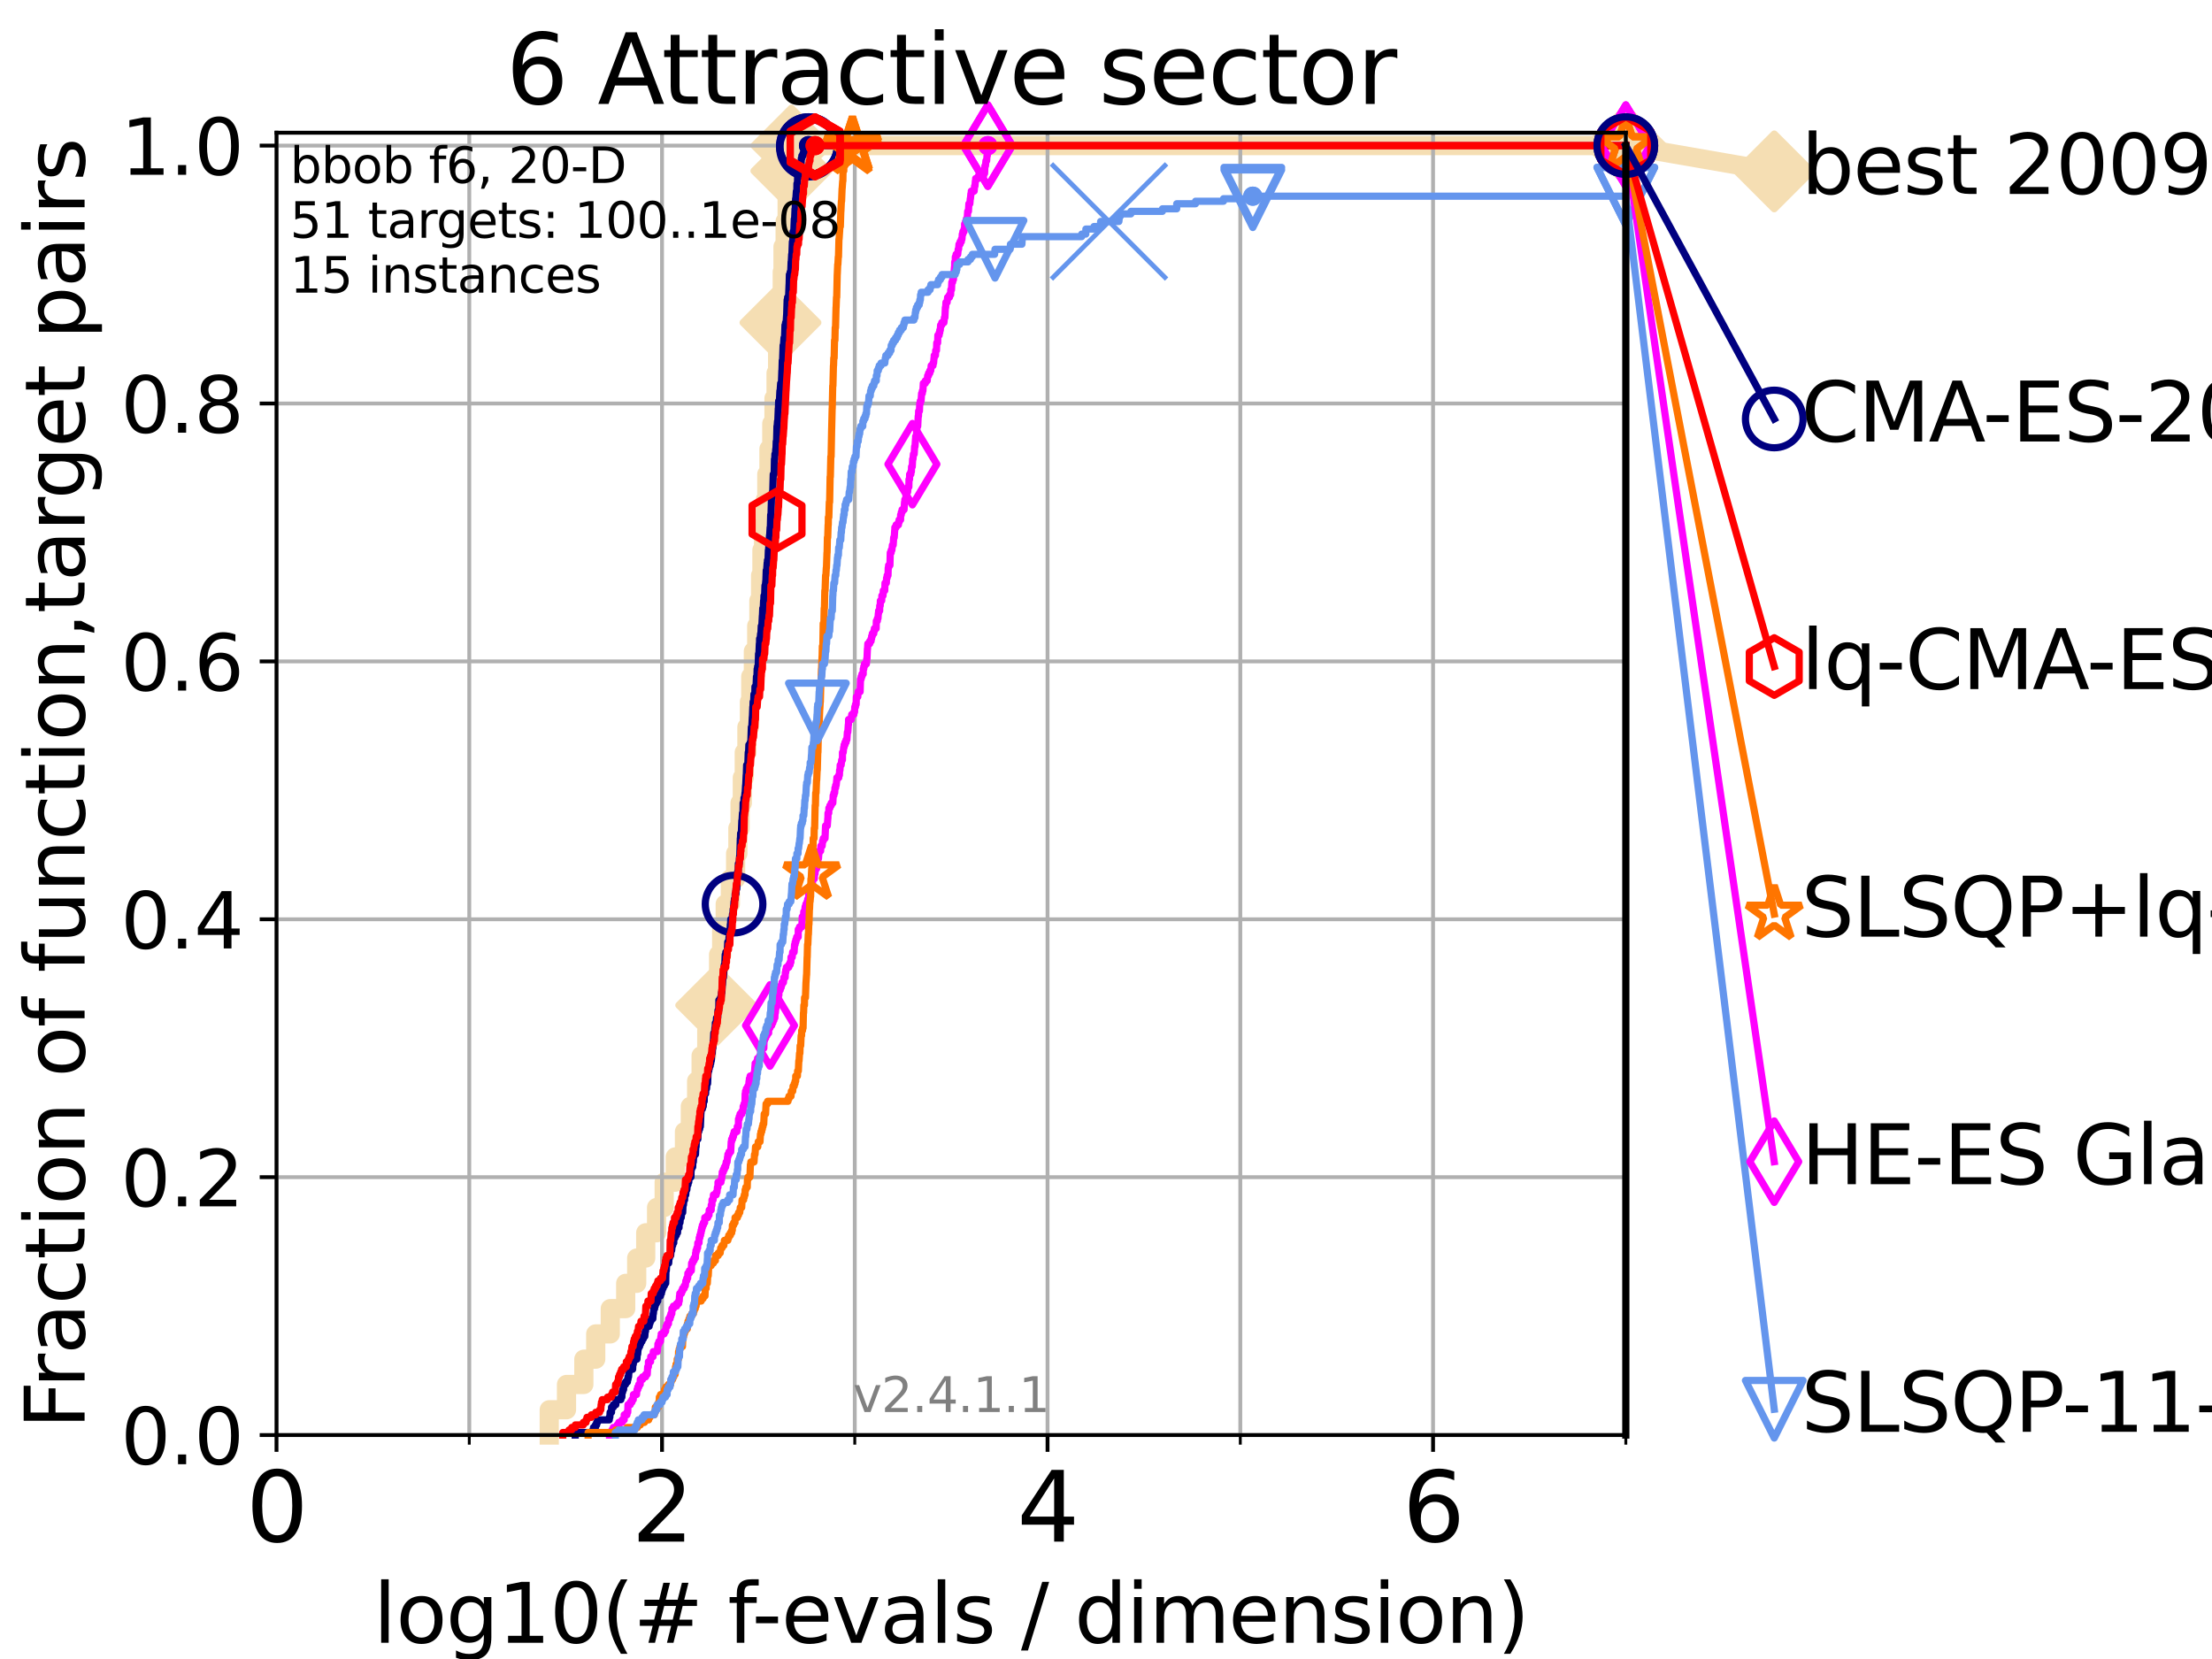 <?xml version="1.0" encoding="utf-8" standalone="no"?>
<!DOCTYPE svg PUBLIC "-//W3C//DTD SVG 1.1//EN"
  "http://www.w3.org/Graphics/SVG/1.1/DTD/svg11.dtd">
<svg height="345.6pt" version="1.1" viewBox="0 0 460.8 345.6" width="460.8pt" xmlns="http://www.w3.org/2000/svg" xmlns:xlink="http://www.w3.org/1999/xlink">
 <defs>
  <style type="text/css">*{stroke-linecap:butt;stroke-linejoin:round;}</style>
 </defs>
 <g id="figure_1">
  <g id="patch_1">
   <path d="M 0 345.6 
L 460.8 345.6 
L 460.8 0 
L 0 0 
z
" style="fill:#ffffff;"/>
  </g>
  <g id="axes_1">
   <g id="patch_2">
    <path d="M 57.6 298.944 
L 338.688 298.944 
L 338.688 27.648 
L 57.6 27.648 
z
" style="fill:#ffffff;"/>
   </g>
   <g id="line2d_1">
    <path d="M 114.419 298.944 
L 114.419 293.677 
L 118.013 293.677 
L 118.013 288.41 
L 121.624 288.41 
L 121.624 283.143 
L 124.101 283.143 
L 124.101 277.877 
L 127.133 277.877 
L 127.133 272.61 
L 130.345 272.61 
L 130.345 267.343 
L 132.636 267.343 
L 132.636 262.076 
L 134.514 262.076 
L 134.514 256.809 
L 136.776 256.809 
L 136.776 251.542 
L 138.358 251.542 
L 138.358 246.275 
L 140.671 246.275 
L 140.671 241.009 
L 142.587 241.009 
L 142.587 235.742 
L 143.81 235.742 
L 143.81 230.475 
L 145.121 230.475 
L 145.121 225.208 
L 146.053 225.208 
L 146.053 219.941 
L 147.231 219.941 
L 147.231 214.674 
L 148.369 214.674 
L 148.369 209.407 
L 149.2 209.407 
L 149.2 204.141 
L 149.691 204.141 
L 149.691 198.874 
L 150.34 198.874 
L 150.34 193.607 
L 151.077 193.607 
L 151.077 188.34 
L 152.15 188.34 
L 152.15 183.073 
L 153.244 183.073 
L 153.244 177.806 
L 153.712 177.806 
L 153.712 172.539 
L 154.167 172.539 
L 154.167 167.272 
L 154.641 167.272 
L 154.641 162.006 
L 155.044 162.006 
L 155.044 156.739 
L 155.597 156.739 
L 155.597 151.472 
L 156.12 151.472 
L 156.12 146.205 
L 156.397 146.205 
L 156.397 140.938 
L 156.942 140.938 
L 156.942 135.671 
L 157.636 135.671 
L 157.636 130.404 
L 158.086 130.404 
L 158.086 125.138 
L 158.45 125.138 
L 158.45 119.871 
L 158.721 119.871 
L 158.721 114.604 
L 159.067 114.604 
L 159.067 109.337 
L 159.454 109.337 
L 159.454 104.07 
L 159.738 104.07 
L 159.738 98.803 
L 160.186 98.803 
L 160.186 93.536 
L 160.777 93.536 
L 160.777 88.27 
L 161.234 88.27 
L 161.234 83.003 
L 161.668 83.003 
L 161.668 77.736 
L 161.984 77.736 
L 161.984 72.469 
L 162.243 72.469 
L 162.243 67.202 
L 162.585 67.202 
L 162.585 61.935 
L 162.956 61.935 
L 162.956 56.668 
L 163.115 56.668 
L 163.115 51.402 
L 163.558 51.402 
L 163.558 46.135 
L 163.973 46.135 
L 163.973 40.868 
L 164.471 40.868 
L 164.471 35.601 
L 164.858 35.601 
L 164.858 30.334 
L 338.688 30.334 
" style="fill:none;stroke:#f5deb3;stroke-linecap:square;stroke-width:4;"/>
   </g>
   <g id="line2d_2">
    <defs>
     <path d="M 0 7.778 
L 7.778 0 
L 0 -7.778 
L -7.778 0 
z
" id="m4d94d508fe" style="stroke:#f5deb3;stroke-linejoin:miter;stroke-width:1.5;"/>
    </defs>
    <g>
     <use style="fill:#f5deb3;stroke:#f5deb3;stroke-linejoin:miter;stroke-width:1.5;" x="149.2" xlink:href="#m4d94d508fe" y="209.407"/>
     <use style="fill:#f5deb3;stroke:#f5deb3;stroke-linejoin:miter;stroke-width:1.5;" x="162.585" xlink:href="#m4d94d508fe" y="67.202"/>
     <use style="fill:#f5deb3;stroke:#f5deb3;stroke-linejoin:miter;stroke-width:1.5;" x="164.858" xlink:href="#m4d94d508fe" y="35.601"/>
     <use style="fill:#f5deb3;stroke:#f5deb3;stroke-linejoin:miter;stroke-width:1.5;" x="164.858" xlink:href="#m4d94d508fe" y="30.334"/>
     <use style="fill:#f5deb3;stroke:#f5deb3;stroke-linejoin:miter;stroke-width:1.5;" x="338.688" xlink:href="#m4d94d508fe" y="30.334"/>
    </g>
   </g>
   <g id="line2d_3">
    <path style="fill:none;stroke:#f5deb3;stroke-linecap:square;stroke-width:4;"/>
    <g/>
   </g>
   <g id="line2d_4">
    <path d="M 338.688 30.334 
L 369.608 35.706 
" style="fill:none;stroke:#f5deb3;stroke-linecap:square;stroke-width:4;"/>
    <g>
     <use style="fill:#f5deb3;stroke:#f5deb3;stroke-linejoin:miter;stroke-width:1.5;" x="338.688" xlink:href="#m4d94d508fe" y="30.334"/>
     <use style="fill:#f5deb3;stroke:#f5deb3;stroke-linejoin:miter;stroke-width:1.5;" x="369.608" xlink:href="#m4d94d508fe" y="35.706"/>
    </g>
   </g>
   <g id="matplotlib.axis_1">
    <g id="xtick_1">
     <g id="line2d_5">
      <path clip-path="url(#p50e6b4ed90)" d="M 57.6 298.944 
L 57.6 27.648 
" style="fill:none;stroke:#b0b0b0;stroke-linecap:square;stroke-width:0.8;"/>
     </g>
     <g id="line2d_6">
      <defs>
       <path d="M 0 0 
L 0 3.5 
" id="m50c4c0dafa" style="stroke:#000000;stroke-width:0.8;"/>
      </defs>
      <g>
       <use style="stroke:#000000;stroke-width:0.8;" x="57.6" xlink:href="#m50c4c0dafa" y="298.944"/>
      </g>
     </g>
     <g id="text_1">
      <!-- 0 -->
      <g transform="translate(51.237 321.141)scale(0.2 -0.2)">
       <defs>
        <path d="M 2034 4250 
Q 1547 4250 1301 3770 
Q 1056 3291 1056 2328 
Q 1056 1369 1301 889 
Q 1547 409 2034 409 
Q 2525 409 2770 889 
Q 3016 1369 3016 2328 
Q 3016 3291 2770 3770 
Q 2525 4250 2034 4250 
z
M 2034 4750 
Q 2819 4750 3233 4129 
Q 3647 3509 3647 2328 
Q 3647 1150 3233 529 
Q 2819 -91 2034 -91 
Q 1250 -91 836 529 
Q 422 1150 422 2328 
Q 422 3509 836 4129 
Q 1250 4750 2034 4750 
z
" id="DejaVuSans-30" transform="scale(0.016)"/>
       </defs>
       <use xlink:href="#DejaVuSans-30"/>
      </g>
     </g>
    </g>
    <g id="xtick_2">
     <g id="line2d_7">
      <path clip-path="url(#p50e6b4ed90)" d="M 137.911 298.944 
L 137.911 27.648 
" style="fill:none;stroke:#b0b0b0;stroke-linecap:square;stroke-width:0.8;"/>
     </g>
     <g id="line2d_8">
      <g>
       <use style="stroke:#000000;stroke-width:0.8;" x="137.911" xlink:href="#m50c4c0dafa" y="298.944"/>
      </g>
     </g>
     <g id="text_2">
      <!-- 2 -->
      <g transform="translate(131.548 321.141)scale(0.2 -0.2)">
       <defs>
        <path d="M 1228 531 
L 3431 531 
L 3431 0 
L 469 0 
L 469 531 
Q 828 903 1448 1529 
Q 2069 2156 2228 2338 
Q 2531 2678 2651 2914 
Q 2772 3150 2772 3378 
Q 2772 3750 2511 3984 
Q 2250 4219 1831 4219 
Q 1534 4219 1204 4116 
Q 875 4013 500 3803 
L 500 4441 
Q 881 4594 1212 4672 
Q 1544 4750 1819 4750 
Q 2544 4750 2975 4387 
Q 3406 4025 3406 3419 
Q 3406 3131 3298 2873 
Q 3191 2616 2906 2266 
Q 2828 2175 2409 1742 
Q 1991 1309 1228 531 
z
" id="DejaVuSans-32" transform="scale(0.016)"/>
       </defs>
       <use xlink:href="#DejaVuSans-32"/>
      </g>
     </g>
    </g>
    <g id="xtick_3">
     <g id="line2d_9">
      <path clip-path="url(#p50e6b4ed90)" d="M 218.222 298.944 
L 218.222 27.648 
" style="fill:none;stroke:#b0b0b0;stroke-linecap:square;stroke-width:0.8;"/>
     </g>
     <g id="line2d_10">
      <g>
       <use style="stroke:#000000;stroke-width:0.8;" x="218.222" xlink:href="#m50c4c0dafa" y="298.944"/>
      </g>
     </g>
     <g id="text_3">
      <!-- 4 -->
      <g transform="translate(211.859 321.141)scale(0.2 -0.2)">
       <defs>
        <path d="M 2419 4116 
L 825 1625 
L 2419 1625 
L 2419 4116 
z
M 2253 4666 
L 3047 4666 
L 3047 1625 
L 3713 1625 
L 3713 1100 
L 3047 1100 
L 3047 0 
L 2419 0 
L 2419 1100 
L 313 1100 
L 313 1709 
L 2253 4666 
z
" id="DejaVuSans-34" transform="scale(0.016)"/>
       </defs>
       <use xlink:href="#DejaVuSans-34"/>
      </g>
     </g>
    </g>
    <g id="xtick_4">
     <g id="line2d_11">
      <path clip-path="url(#p50e6b4ed90)" d="M 298.533 298.944 
L 298.533 27.648 
" style="fill:none;stroke:#b0b0b0;stroke-linecap:square;stroke-width:0.8;"/>
     </g>
     <g id="line2d_12">
      <g>
       <use style="stroke:#000000;stroke-width:0.8;" x="298.533" xlink:href="#m50c4c0dafa" y="298.944"/>
      </g>
     </g>
     <g id="text_4">
      <!-- 6 -->
      <g transform="translate(292.17 321.141)scale(0.2 -0.2)">
       <defs>
        <path d="M 2113 2584 
Q 1688 2584 1439 2293 
Q 1191 2003 1191 1497 
Q 1191 994 1439 701 
Q 1688 409 2113 409 
Q 2538 409 2786 701 
Q 3034 994 3034 1497 
Q 3034 2003 2786 2293 
Q 2538 2584 2113 2584 
z
M 3366 4563 
L 3366 3988 
Q 3128 4100 2886 4159 
Q 2644 4219 2406 4219 
Q 1781 4219 1451 3797 
Q 1122 3375 1075 2522 
Q 1259 2794 1537 2939 
Q 1816 3084 2150 3084 
Q 2853 3084 3261 2657 
Q 3669 2231 3669 1497 
Q 3669 778 3244 343 
Q 2819 -91 2113 -91 
Q 1303 -91 875 529 
Q 447 1150 447 2328 
Q 447 3434 972 4092 
Q 1497 4750 2381 4750 
Q 2619 4750 2861 4703 
Q 3103 4656 3366 4563 
z
" id="DejaVuSans-36" transform="scale(0.016)"/>
       </defs>
       <use xlink:href="#DejaVuSans-36"/>
      </g>
     </g>
    </g>
    <g id="xtick_5">
     <g id="line2d_13">
      <path clip-path="url(#p50e6b4ed90)" d="M 97.755 298.944 
L 97.755 27.648 
" style="fill:none;stroke:#b0b0b0;stroke-linecap:square;stroke-width:0.8;"/>
     </g>
     <g id="line2d_14">
      <defs>
       <path d="M 0 0 
L 0 2 
" id="mab65537d2e" style="stroke:#000000;stroke-width:0.6;"/>
      </defs>
      <g>
       <use style="stroke:#000000;stroke-width:0.6;" x="97.755" xlink:href="#mab65537d2e" y="298.944"/>
      </g>
     </g>
    </g>
    <g id="xtick_6">
     <g id="line2d_15">
      <path clip-path="url(#p50e6b4ed90)" d="M 178.066 298.944 
L 178.066 27.648 
" style="fill:none;stroke:#b0b0b0;stroke-linecap:square;stroke-width:0.8;"/>
     </g>
     <g id="line2d_16">
      <g>
       <use style="stroke:#000000;stroke-width:0.6;" x="178.066" xlink:href="#mab65537d2e" y="298.944"/>
      </g>
     </g>
    </g>
    <g id="xtick_7">
     <g id="line2d_17">
      <path clip-path="url(#p50e6b4ed90)" d="M 258.377 298.944 
L 258.377 27.648 
" style="fill:none;stroke:#b0b0b0;stroke-linecap:square;stroke-width:0.8;"/>
     </g>
     <g id="line2d_18">
      <g>
       <use style="stroke:#000000;stroke-width:0.6;" x="258.377" xlink:href="#mab65537d2e" y="298.944"/>
      </g>
     </g>
    </g>
    <g id="xtick_8">
     <g id="line2d_19">
      <path clip-path="url(#p50e6b4ed90)" d="M 338.688 298.944 
L 338.688 27.648 
" style="fill:none;stroke:#b0b0b0;stroke-linecap:square;stroke-width:0.8;"/>
     </g>
     <g id="line2d_20">
      <g>
       <use style="stroke:#000000;stroke-width:0.6;" x="338.688" xlink:href="#mab65537d2e" y="298.944"/>
      </g>
     </g>
    </g>
    <g id="text_5">
     <!-- log10(# f-evals / dimension) -->
     <g transform="translate(77.764 342.218)scale(0.17 -0.17)">
      <defs>
       <path d="M 603 4863 
L 1178 4863 
L 1178 0 
L 603 0 
L 603 4863 
z
" id="DejaVuSans-6c" transform="scale(0.016)"/>
       <path d="M 1959 3097 
Q 1497 3097 1228 2736 
Q 959 2375 959 1747 
Q 959 1119 1226 758 
Q 1494 397 1959 397 
Q 2419 397 2687 759 
Q 2956 1122 2956 1747 
Q 2956 2369 2687 2733 
Q 2419 3097 1959 3097 
z
M 1959 3584 
Q 2709 3584 3137 3096 
Q 3566 2609 3566 1747 
Q 3566 888 3137 398 
Q 2709 -91 1959 -91 
Q 1206 -91 779 398 
Q 353 888 353 1747 
Q 353 2609 779 3096 
Q 1206 3584 1959 3584 
z
" id="DejaVuSans-6f" transform="scale(0.016)"/>
       <path d="M 2906 1791 
Q 2906 2416 2648 2759 
Q 2391 3103 1925 3103 
Q 1463 3103 1205 2759 
Q 947 2416 947 1791 
Q 947 1169 1205 825 
Q 1463 481 1925 481 
Q 2391 481 2648 825 
Q 2906 1169 2906 1791 
z
M 3481 434 
Q 3481 -459 3084 -895 
Q 2688 -1331 1869 -1331 
Q 1566 -1331 1297 -1286 
Q 1028 -1241 775 -1147 
L 775 -588 
Q 1028 -725 1275 -790 
Q 1522 -856 1778 -856 
Q 2344 -856 2625 -561 
Q 2906 -266 2906 331 
L 2906 616 
Q 2728 306 2450 153 
Q 2172 0 1784 0 
Q 1141 0 747 490 
Q 353 981 353 1791 
Q 353 2603 747 3093 
Q 1141 3584 1784 3584 
Q 2172 3584 2450 3431 
Q 2728 3278 2906 2969 
L 2906 3500 
L 3481 3500 
L 3481 434 
z
" id="DejaVuSans-67" transform="scale(0.016)"/>
       <path d="M 794 531 
L 1825 531 
L 1825 4091 
L 703 3866 
L 703 4441 
L 1819 4666 
L 2450 4666 
L 2450 531 
L 3481 531 
L 3481 0 
L 794 0 
L 794 531 
z
" id="DejaVuSans-31" transform="scale(0.016)"/>
       <path d="M 1984 4856 
Q 1566 4138 1362 3434 
Q 1159 2731 1159 2009 
Q 1159 1288 1364 580 
Q 1569 -128 1984 -844 
L 1484 -844 
Q 1016 -109 783 600 
Q 550 1309 550 2009 
Q 550 2706 781 3412 
Q 1013 4119 1484 4856 
L 1984 4856 
z
" id="DejaVuSans-28" transform="scale(0.016)"/>
       <path d="M 3272 2816 
L 2363 2816 
L 2100 1772 
L 3016 1772 
L 3272 2816 
z
M 2803 4594 
L 2478 3297 
L 3391 3297 
L 3719 4594 
L 4219 4594 
L 3897 3297 
L 4872 3297 
L 4872 2816 
L 3775 2816 
L 3519 1772 
L 4513 1772 
L 4513 1294 
L 3397 1294 
L 3072 0 
L 2572 0 
L 2894 1294 
L 1978 1294 
L 1656 0 
L 1153 0 
L 1478 1294 
L 494 1294 
L 494 1772 
L 1594 1772 
L 1856 2816 
L 850 2816 
L 850 3297 
L 1978 3297 
L 2297 4594 
L 2803 4594 
z
" id="DejaVuSans-23" transform="scale(0.016)"/>
       <path id="DejaVuSans-20" transform="scale(0.016)"/>
       <path d="M 2375 4863 
L 2375 4384 
L 1825 4384 
Q 1516 4384 1395 4259 
Q 1275 4134 1275 3809 
L 1275 3500 
L 2222 3500 
L 2222 3053 
L 1275 3053 
L 1275 0 
L 697 0 
L 697 3053 
L 147 3053 
L 147 3500 
L 697 3500 
L 697 3744 
Q 697 4328 969 4595 
Q 1241 4863 1831 4863 
L 2375 4863 
z
" id="DejaVuSans-66" transform="scale(0.016)"/>
       <path d="M 313 2009 
L 1997 2009 
L 1997 1497 
L 313 1497 
L 313 2009 
z
" id="DejaVuSans-2d" transform="scale(0.016)"/>
       <path d="M 3597 1894 
L 3597 1613 
L 953 1613 
Q 991 1019 1311 708 
Q 1631 397 2203 397 
Q 2534 397 2845 478 
Q 3156 559 3463 722 
L 3463 178 
Q 3153 47 2828 -22 
Q 2503 -91 2169 -91 
Q 1331 -91 842 396 
Q 353 884 353 1716 
Q 353 2575 817 3079 
Q 1281 3584 2069 3584 
Q 2775 3584 3186 3129 
Q 3597 2675 3597 1894 
z
M 3022 2063 
Q 3016 2534 2758 2815 
Q 2500 3097 2075 3097 
Q 1594 3097 1305 2825 
Q 1016 2553 972 2059 
L 3022 2063 
z
" id="DejaVuSans-65" transform="scale(0.016)"/>
       <path d="M 191 3500 
L 800 3500 
L 1894 563 
L 2988 3500 
L 3597 3500 
L 2284 0 
L 1503 0 
L 191 3500 
z
" id="DejaVuSans-76" transform="scale(0.016)"/>
       <path d="M 2194 1759 
Q 1497 1759 1228 1600 
Q 959 1441 959 1056 
Q 959 750 1161 570 
Q 1363 391 1709 391 
Q 2188 391 2477 730 
Q 2766 1069 2766 1631 
L 2766 1759 
L 2194 1759 
z
M 3341 1997 
L 3341 0 
L 2766 0 
L 2766 531 
Q 2569 213 2275 61 
Q 1981 -91 1556 -91 
Q 1019 -91 701 211 
Q 384 513 384 1019 
Q 384 1609 779 1909 
Q 1175 2209 1959 2209 
L 2766 2209 
L 2766 2266 
Q 2766 2663 2505 2880 
Q 2244 3097 1772 3097 
Q 1472 3097 1187 3025 
Q 903 2953 641 2809 
L 641 3341 
Q 956 3463 1253 3523 
Q 1550 3584 1831 3584 
Q 2591 3584 2966 3190 
Q 3341 2797 3341 1997 
z
" id="DejaVuSans-61" transform="scale(0.016)"/>
       <path d="M 2834 3397 
L 2834 2853 
Q 2591 2978 2328 3040 
Q 2066 3103 1784 3103 
Q 1356 3103 1142 2972 
Q 928 2841 928 2578 
Q 928 2378 1081 2264 
Q 1234 2150 1697 2047 
L 1894 2003 
Q 2506 1872 2764 1633 
Q 3022 1394 3022 966 
Q 3022 478 2636 193 
Q 2250 -91 1575 -91 
Q 1294 -91 989 -36 
Q 684 19 347 128 
L 347 722 
Q 666 556 975 473 
Q 1284 391 1588 391 
Q 1994 391 2212 530 
Q 2431 669 2431 922 
Q 2431 1156 2273 1281 
Q 2116 1406 1581 1522 
L 1381 1569 
Q 847 1681 609 1914 
Q 372 2147 372 2553 
Q 372 3047 722 3315 
Q 1072 3584 1716 3584 
Q 2034 3584 2315 3537 
Q 2597 3491 2834 3397 
z
" id="DejaVuSans-73" transform="scale(0.016)"/>
       <path d="M 1625 4666 
L 2156 4666 
L 531 -594 
L 0 -594 
L 1625 4666 
z
" id="DejaVuSans-2f" transform="scale(0.016)"/>
       <path d="M 2906 2969 
L 2906 4863 
L 3481 4863 
L 3481 0 
L 2906 0 
L 2906 525 
Q 2725 213 2448 61 
Q 2172 -91 1784 -91 
Q 1150 -91 751 415 
Q 353 922 353 1747 
Q 353 2572 751 3078 
Q 1150 3584 1784 3584 
Q 2172 3584 2448 3432 
Q 2725 3281 2906 2969 
z
M 947 1747 
Q 947 1113 1208 752 
Q 1469 391 1925 391 
Q 2381 391 2643 752 
Q 2906 1113 2906 1747 
Q 2906 2381 2643 2742 
Q 2381 3103 1925 3103 
Q 1469 3103 1208 2742 
Q 947 2381 947 1747 
z
" id="DejaVuSans-64" transform="scale(0.016)"/>
       <path d="M 603 3500 
L 1178 3500 
L 1178 0 
L 603 0 
L 603 3500 
z
M 603 4863 
L 1178 4863 
L 1178 4134 
L 603 4134 
L 603 4863 
z
" id="DejaVuSans-69" transform="scale(0.016)"/>
       <path d="M 3328 2828 
Q 3544 3216 3844 3400 
Q 4144 3584 4550 3584 
Q 5097 3584 5394 3201 
Q 5691 2819 5691 2113 
L 5691 0 
L 5113 0 
L 5113 2094 
Q 5113 2597 4934 2840 
Q 4756 3084 4391 3084 
Q 3944 3084 3684 2787 
Q 3425 2491 3425 1978 
L 3425 0 
L 2847 0 
L 2847 2094 
Q 2847 2600 2669 2842 
Q 2491 3084 2119 3084 
Q 1678 3084 1418 2786 
Q 1159 2488 1159 1978 
L 1159 0 
L 581 0 
L 581 3500 
L 1159 3500 
L 1159 2956 
Q 1356 3278 1631 3431 
Q 1906 3584 2284 3584 
Q 2666 3584 2933 3390 
Q 3200 3197 3328 2828 
z
" id="DejaVuSans-6d" transform="scale(0.016)"/>
       <path d="M 3513 2113 
L 3513 0 
L 2938 0 
L 2938 2094 
Q 2938 2591 2744 2837 
Q 2550 3084 2163 3084 
Q 1697 3084 1428 2787 
Q 1159 2491 1159 1978 
L 1159 0 
L 581 0 
L 581 3500 
L 1159 3500 
L 1159 2956 
Q 1366 3272 1645 3428 
Q 1925 3584 2291 3584 
Q 2894 3584 3203 3211 
Q 3513 2838 3513 2113 
z
" id="DejaVuSans-6e" transform="scale(0.016)"/>
       <path d="M 513 4856 
L 1013 4856 
Q 1481 4119 1714 3412 
Q 1947 2706 1947 2009 
Q 1947 1309 1714 600 
Q 1481 -109 1013 -844 
L 513 -844 
Q 928 -128 1133 580 
Q 1338 1288 1338 2009 
Q 1338 2731 1133 3434 
Q 928 4138 513 4856 
z
" id="DejaVuSans-29" transform="scale(0.016)"/>
      </defs>
      <use xlink:href="#DejaVuSans-6c"/>
      <use x="27.783" xlink:href="#DejaVuSans-6f"/>
      <use x="88.965" xlink:href="#DejaVuSans-67"/>
      <use x="152.441" xlink:href="#DejaVuSans-31"/>
      <use x="216.064" xlink:href="#DejaVuSans-30"/>
      <use x="279.688" xlink:href="#DejaVuSans-28"/>
      <use x="318.701" xlink:href="#DejaVuSans-23"/>
      <use x="402.49" xlink:href="#DejaVuSans-20"/>
      <use x="434.277" xlink:href="#DejaVuSans-66"/>
      <use x="463.982" xlink:href="#DejaVuSans-2d"/>
      <use x="500.066" xlink:href="#DejaVuSans-65"/>
      <use x="561.59" xlink:href="#DejaVuSans-76"/>
      <use x="620.77" xlink:href="#DejaVuSans-61"/>
      <use x="682.049" xlink:href="#DejaVuSans-6c"/>
      <use x="709.832" xlink:href="#DejaVuSans-73"/>
      <use x="761.932" xlink:href="#DejaVuSans-20"/>
      <use x="793.719" xlink:href="#DejaVuSans-2f"/>
      <use x="827.41" xlink:href="#DejaVuSans-20"/>
      <use x="859.197" xlink:href="#DejaVuSans-64"/>
      <use x="922.674" xlink:href="#DejaVuSans-69"/>
      <use x="950.457" xlink:href="#DejaVuSans-6d"/>
      <use x="1047.869" xlink:href="#DejaVuSans-65"/>
      <use x="1109.393" xlink:href="#DejaVuSans-6e"/>
      <use x="1172.771" xlink:href="#DejaVuSans-73"/>
      <use x="1224.871" xlink:href="#DejaVuSans-69"/>
      <use x="1252.654" xlink:href="#DejaVuSans-6f"/>
      <use x="1313.836" xlink:href="#DejaVuSans-6e"/>
      <use x="1377.215" xlink:href="#DejaVuSans-29"/>
     </g>
    </g>
   </g>
   <g id="matplotlib.axis_2">
    <g id="ytick_1">
     <g id="line2d_21">
      <path clip-path="url(#p50e6b4ed90)" d="M 57.6 298.944 
L 338.688 298.944 
" style="fill:none;stroke:#b0b0b0;stroke-linecap:square;stroke-width:0.8;"/>
     </g>
     <g id="line2d_22">
      <defs>
       <path d="M 0 0 
L -3.5 0 
" id="m79326f5b54" style="stroke:#000000;stroke-width:0.8;"/>
      </defs>
      <g>
       <use style="stroke:#000000;stroke-width:0.8;" x="57.6" xlink:href="#m79326f5b54" y="298.944"/>
      </g>
     </g>
     <g id="text_6">
      <!-- 0.0 -->
      <g transform="translate(25.155 305.023)scale(0.16 -0.16)">
       <defs>
        <path d="M 684 794 
L 1344 794 
L 1344 0 
L 684 0 
L 684 794 
z
" id="DejaVuSans-2e" transform="scale(0.016)"/>
       </defs>
       <use xlink:href="#DejaVuSans-30"/>
       <use x="63.623" xlink:href="#DejaVuSans-2e"/>
       <use x="95.41" xlink:href="#DejaVuSans-30"/>
      </g>
     </g>
    </g>
    <g id="ytick_2">
     <g id="line2d_23">
      <path clip-path="url(#p50e6b4ed90)" d="M 57.6 245.222 
L 338.688 245.222 
" style="fill:none;stroke:#b0b0b0;stroke-linecap:square;stroke-width:0.8;"/>
     </g>
     <g id="line2d_24">
      <g>
       <use style="stroke:#000000;stroke-width:0.8;" x="57.6" xlink:href="#m79326f5b54" y="245.222"/>
      </g>
     </g>
     <g id="text_7">
      <!-- 0.2 -->
      <g transform="translate(25.155 251.301)scale(0.16 -0.16)">
       <use xlink:href="#DejaVuSans-30"/>
       <use x="63.623" xlink:href="#DejaVuSans-2e"/>
       <use x="95.41" xlink:href="#DejaVuSans-32"/>
      </g>
     </g>
    </g>
    <g id="ytick_3">
     <g id="line2d_25">
      <path clip-path="url(#p50e6b4ed90)" d="M 57.6 191.5 
L 338.688 191.5 
" style="fill:none;stroke:#b0b0b0;stroke-linecap:square;stroke-width:0.8;"/>
     </g>
     <g id="line2d_26">
      <g>
       <use style="stroke:#000000;stroke-width:0.8;" x="57.6" xlink:href="#m79326f5b54" y="191.5"/>
      </g>
     </g>
     <g id="text_8">
      <!-- 0.4 -->
      <g transform="translate(25.155 197.579)scale(0.16 -0.16)">
       <use xlink:href="#DejaVuSans-30"/>
       <use x="63.623" xlink:href="#DejaVuSans-2e"/>
       <use x="95.41" xlink:href="#DejaVuSans-34"/>
      </g>
     </g>
    </g>
    <g id="ytick_4">
     <g id="line2d_27">
      <path clip-path="url(#p50e6b4ed90)" d="M 57.6 137.778 
L 338.688 137.778 
" style="fill:none;stroke:#b0b0b0;stroke-linecap:square;stroke-width:0.8;"/>
     </g>
     <g id="line2d_28">
      <g>
       <use style="stroke:#000000;stroke-width:0.8;" x="57.6" xlink:href="#m79326f5b54" y="137.778"/>
      </g>
     </g>
     <g id="text_9">
      <!-- 0.6 -->
      <g transform="translate(25.155 143.857)scale(0.16 -0.16)">
       <use xlink:href="#DejaVuSans-30"/>
       <use x="63.623" xlink:href="#DejaVuSans-2e"/>
       <use x="95.41" xlink:href="#DejaVuSans-36"/>
      </g>
     </g>
    </g>
    <g id="ytick_5">
     <g id="line2d_29">
      <path clip-path="url(#p50e6b4ed90)" d="M 57.6 84.056 
L 338.688 84.056 
" style="fill:none;stroke:#b0b0b0;stroke-linecap:square;stroke-width:0.8;"/>
     </g>
     <g id="line2d_30">
      <g>
       <use style="stroke:#000000;stroke-width:0.8;" x="57.6" xlink:href="#m79326f5b54" y="84.056"/>
      </g>
     </g>
     <g id="text_10">
      <!-- 0.8 -->
      <g transform="translate(25.155 90.135)scale(0.16 -0.16)">
       <defs>
        <path d="M 2034 2216 
Q 1584 2216 1326 1975 
Q 1069 1734 1069 1313 
Q 1069 891 1326 650 
Q 1584 409 2034 409 
Q 2484 409 2743 651 
Q 3003 894 3003 1313 
Q 3003 1734 2745 1975 
Q 2488 2216 2034 2216 
z
M 1403 2484 
Q 997 2584 770 2862 
Q 544 3141 544 3541 
Q 544 4100 942 4425 
Q 1341 4750 2034 4750 
Q 2731 4750 3128 4425 
Q 3525 4100 3525 3541 
Q 3525 3141 3298 2862 
Q 3072 2584 2669 2484 
Q 3125 2378 3379 2068 
Q 3634 1759 3634 1313 
Q 3634 634 3220 271 
Q 2806 -91 2034 -91 
Q 1263 -91 848 271 
Q 434 634 434 1313 
Q 434 1759 690 2068 
Q 947 2378 1403 2484 
z
M 1172 3481 
Q 1172 3119 1398 2916 
Q 1625 2713 2034 2713 
Q 2441 2713 2670 2916 
Q 2900 3119 2900 3481 
Q 2900 3844 2670 4047 
Q 2441 4250 2034 4250 
Q 1625 4250 1398 4047 
Q 1172 3844 1172 3481 
z
" id="DejaVuSans-38" transform="scale(0.016)"/>
       </defs>
       <use xlink:href="#DejaVuSans-30"/>
       <use x="63.623" xlink:href="#DejaVuSans-2e"/>
       <use x="95.41" xlink:href="#DejaVuSans-38"/>
      </g>
     </g>
    </g>
    <g id="ytick_6">
     <g id="line2d_31">
      <path clip-path="url(#p50e6b4ed90)" d="M 57.6 30.334 
L 338.688 30.334 
" style="fill:none;stroke:#b0b0b0;stroke-linecap:square;stroke-width:0.8;"/>
     </g>
     <g id="line2d_32">
      <g>
       <use style="stroke:#000000;stroke-width:0.8;" x="57.6" xlink:href="#m79326f5b54" y="30.334"/>
      </g>
     </g>
     <g id="text_11">
      <!-- 1.0 -->
      <g transform="translate(25.155 36.413)scale(0.16 -0.16)">
       <use xlink:href="#DejaVuSans-31"/>
       <use x="63.623" xlink:href="#DejaVuSans-2e"/>
       <use x="95.41" xlink:href="#DejaVuSans-30"/>
      </g>
     </g>
    </g>
    <g id="text_12">
     <!-- Fraction of function,target pairs -->
     <g transform="translate(17.62 297.681)rotate(-90)scale(0.17 -0.17)">
      <defs>
       <path d="M 628 4666 
L 3309 4666 
L 3309 4134 
L 1259 4134 
L 1259 2759 
L 3109 2759 
L 3109 2228 
L 1259 2228 
L 1259 0 
L 628 0 
L 628 4666 
z
" id="DejaVuSans-46" transform="scale(0.016)"/>
       <path d="M 2631 2963 
Q 2534 3019 2420 3045 
Q 2306 3072 2169 3072 
Q 1681 3072 1420 2755 
Q 1159 2438 1159 1844 
L 1159 0 
L 581 0 
L 581 3500 
L 1159 3500 
L 1159 2956 
Q 1341 3275 1631 3429 
Q 1922 3584 2338 3584 
Q 2397 3584 2469 3576 
Q 2541 3569 2628 3553 
L 2631 2963 
z
" id="DejaVuSans-72" transform="scale(0.016)"/>
       <path d="M 3122 3366 
L 3122 2828 
Q 2878 2963 2633 3030 
Q 2388 3097 2138 3097 
Q 1578 3097 1268 2742 
Q 959 2388 959 1747 
Q 959 1106 1268 751 
Q 1578 397 2138 397 
Q 2388 397 2633 464 
Q 2878 531 3122 666 
L 3122 134 
Q 2881 22 2623 -34 
Q 2366 -91 2075 -91 
Q 1284 -91 818 406 
Q 353 903 353 1747 
Q 353 2603 823 3093 
Q 1294 3584 2113 3584 
Q 2378 3584 2631 3529 
Q 2884 3475 3122 3366 
z
" id="DejaVuSans-63" transform="scale(0.016)"/>
       <path d="M 1172 4494 
L 1172 3500 
L 2356 3500 
L 2356 3053 
L 1172 3053 
L 1172 1153 
Q 1172 725 1289 603 
Q 1406 481 1766 481 
L 2356 481 
L 2356 0 
L 1766 0 
Q 1100 0 847 248 
Q 594 497 594 1153 
L 594 3053 
L 172 3053 
L 172 3500 
L 594 3500 
L 594 4494 
L 1172 4494 
z
" id="DejaVuSans-74" transform="scale(0.016)"/>
       <path d="M 544 1381 
L 544 3500 
L 1119 3500 
L 1119 1403 
Q 1119 906 1312 657 
Q 1506 409 1894 409 
Q 2359 409 2629 706 
Q 2900 1003 2900 1516 
L 2900 3500 
L 3475 3500 
L 3475 0 
L 2900 0 
L 2900 538 
Q 2691 219 2414 64 
Q 2138 -91 1772 -91 
Q 1169 -91 856 284 
Q 544 659 544 1381 
z
M 1991 3584 
L 1991 3584 
z
" id="DejaVuSans-75" transform="scale(0.016)"/>
       <path d="M 750 794 
L 1409 794 
L 1409 256 
L 897 -744 
L 494 -744 
L 750 256 
L 750 794 
z
" id="DejaVuSans-2c" transform="scale(0.016)"/>
       <path d="M 1159 525 
L 1159 -1331 
L 581 -1331 
L 581 3500 
L 1159 3500 
L 1159 2969 
Q 1341 3281 1617 3432 
Q 1894 3584 2278 3584 
Q 2916 3584 3314 3078 
Q 3713 2572 3713 1747 
Q 3713 922 3314 415 
Q 2916 -91 2278 -91 
Q 1894 -91 1617 61 
Q 1341 213 1159 525 
z
M 3116 1747 
Q 3116 2381 2855 2742 
Q 2594 3103 2138 3103 
Q 1681 3103 1420 2742 
Q 1159 2381 1159 1747 
Q 1159 1113 1420 752 
Q 1681 391 2138 391 
Q 2594 391 2855 752 
Q 3116 1113 3116 1747 
z
" id="DejaVuSans-70" transform="scale(0.016)"/>
      </defs>
      <use xlink:href="#DejaVuSans-46"/>
      <use x="50.27" xlink:href="#DejaVuSans-72"/>
      <use x="91.383" xlink:href="#DejaVuSans-61"/>
      <use x="152.662" xlink:href="#DejaVuSans-63"/>
      <use x="207.643" xlink:href="#DejaVuSans-74"/>
      <use x="246.852" xlink:href="#DejaVuSans-69"/>
      <use x="274.635" xlink:href="#DejaVuSans-6f"/>
      <use x="335.816" xlink:href="#DejaVuSans-6e"/>
      <use x="399.195" xlink:href="#DejaVuSans-20"/>
      <use x="430.982" xlink:href="#DejaVuSans-6f"/>
      <use x="492.164" xlink:href="#DejaVuSans-66"/>
      <use x="527.369" xlink:href="#DejaVuSans-20"/>
      <use x="559.156" xlink:href="#DejaVuSans-66"/>
      <use x="594.361" xlink:href="#DejaVuSans-75"/>
      <use x="657.74" xlink:href="#DejaVuSans-6e"/>
      <use x="721.119" xlink:href="#DejaVuSans-63"/>
      <use x="776.1" xlink:href="#DejaVuSans-74"/>
      <use x="815.309" xlink:href="#DejaVuSans-69"/>
      <use x="843.092" xlink:href="#DejaVuSans-6f"/>
      <use x="904.273" xlink:href="#DejaVuSans-6e"/>
      <use x="967.652" xlink:href="#DejaVuSans-2c"/>
      <use x="999.439" xlink:href="#DejaVuSans-74"/>
      <use x="1038.648" xlink:href="#DejaVuSans-61"/>
      <use x="1099.928" xlink:href="#DejaVuSans-72"/>
      <use x="1139.291" xlink:href="#DejaVuSans-67"/>
      <use x="1202.768" xlink:href="#DejaVuSans-65"/>
      <use x="1264.291" xlink:href="#DejaVuSans-74"/>
      <use x="1303.5" xlink:href="#DejaVuSans-20"/>
      <use x="1335.287" xlink:href="#DejaVuSans-70"/>
      <use x="1398.764" xlink:href="#DejaVuSans-61"/>
      <use x="1460.043" xlink:href="#DejaVuSans-69"/>
      <use x="1487.826" xlink:href="#DejaVuSans-72"/>
      <use x="1528.939" xlink:href="#DejaVuSans-73"/>
     </g>
    </g>
   </g>
   <g id="line2d_33">
    <defs>
     <path d="M 0 1.5 
C 0.398 1.5 0.779 1.342 1.061 1.061 
C 1.342 0.779 1.5 0.398 1.5 0 
C 1.5 -0.398 1.342 -0.779 1.061 -1.061 
C 0.779 -1.342 0.398 -1.5 0 -1.5 
C -0.398 -1.5 -0.779 -1.342 -1.061 -1.061 
C -1.342 -0.779 -1.5 -0.398 -1.5 0 
C -1.5 0.398 -1.342 0.779 -1.061 1.061 
C -0.779 1.342 -0.398 1.5 0 1.5 
z
" id="mc29cf69a54" style="stroke:#f5deb3;"/>
    </defs>
    <g>
     <use style="fill:#f5deb3;stroke:#f5deb3;" x="164.858" xlink:href="#mc29cf69a54" y="30.334"/>
     <use style="fill:#f5deb3;stroke:#f5deb3;" x="164.858" xlink:href="#mc29cf69a54" y="30.334"/>
    </g>
   </g>
   <g id="line2d_34">
    <defs>
     <path d="M 0 1.5 
C 0.398 1.5 0.779 1.342 1.061 1.061 
C 1.342 0.779 1.5 0.398 1.5 0 
C 1.5 -0.398 1.342 -0.779 1.061 -1.061 
C 0.779 -1.342 0.398 -1.5 0 -1.5 
C -0.398 -1.5 -0.779 -1.342 -1.061 -1.061 
C -1.342 -0.779 -1.5 -0.398 -1.5 0 
C -1.5 0.398 -1.342 0.779 -1.061 1.061 
C -0.779 1.342 -0.398 1.5 0 1.5 
z
" id="m251fdb7fec" style="stroke:#000080;"/>
    </defs>
    <g>
     <use style="fill:#000080;stroke:#000080;" x="168.432" xlink:href="#m251fdb7fec" y="30.334"/>
     <use style="fill:#000080;stroke:#000080;" x="168.432" xlink:href="#m251fdb7fec" y="30.334"/>
    </g>
   </g>
   <g id="line2d_35">
    <path d="M 119.826 298.944 
L 119.826 298.417 
L 123.494 298.417 
L 123.494 297.891 
L 123.633 297.891 
L 123.633 297.364 
L 124.043 297.364 
L 124.043 296.837 
L 124.293 296.837 
L 124.293 296.311 
L 124.482 296.311 
L 124.482 295.784 
L 126.921 295.784 
L 126.921 295.257 
L 127.035 295.257 
L 127.1 294.204 
L 127.39 294.204 
L 127.39 293.15 
L 127.768 293.15 
L 127.768 292.624 
L 128.291 292.624 
L 128.366 291.57 
L 129.334 291.57 
L 129.334 291.044 
L 129.546 291.044 
L 129.574 289.99 
L 129.714 289.99 
L 129.714 289.464 
L 129.909 289.464 
L 129.95 288.41 
L 130.304 288.41 
L 130.304 287.884 
L 130.704 287.884 
L 130.704 287.357 
L 130.822 287.357 
L 130.822 286.83 
L 130.94 286.83 
L 131.018 285.777 
L 131.082 285.777 
L 131.082 285.25 
L 131.79 285.25 
L 131.827 284.197 
L 131.926 284.197 
L 131.926 283.67 
L 132.06 283.67 
L 132.06 283.143 
L 132.683 283.143 
L 132.754 282.09 
L 132.836 282.09 
L 132.917 281.037 
L 132.987 281.037 
L 132.987 280.51 
L 133.239 280.51 
L 133.239 279.983 
L 133.443 279.983 
L 133.443 279.457 
L 133.734 279.457 
L 133.734 278.93 
L 134.008 278.93 
L 134.008 278.403 
L 134.322 278.403 
L 134.407 277.35 
L 134.471 277.35 
L 134.567 276.296 
L 135.23 276.296 
L 135.23 275.77 
L 135.382 275.77 
L 135.382 275.243 
L 135.592 275.243 
L 135.592 274.716 
L 135.996 274.716 
L 136.064 273.663 
L 136.112 273.663 
L 136.199 272.61 
L 136.371 272.61 
L 136.371 272.083 
L 136.504 272.083 
L 136.504 271.556 
L 136.739 271.556 
L 136.739 271.03 
L 137.026 271.03 
L 137.035 269.976 
L 137.585 269.976 
L 137.585 269.45 
L 137.797 269.45 
L 137.797 268.923 
L 137.928 268.923 
L 137.928 268.396 
L 138.136 268.396 
L 138.136 267.87 
L 138.401 267.87 
L 138.401 267.343 
L 138.678 267.343 
L 138.737 264.709 
L 138.811 264.709 
L 138.886 263.129 
L 139.301 263.129 
L 139.374 262.076 
L 139.462 262.076 
L 139.462 261.549 
L 139.715 261.549 
L 139.786 260.496 
L 139.918 260.496 
L 140.027 259.443 
L 140.142 259.443 
L 140.142 258.916 
L 140.356 258.916 
L 140.379 257.862 
L 140.619 257.862 
L 140.619 257.336 
L 140.893 257.336 
L 140.893 256.809 
L 141.141 256.809 
L 141.214 255.756 
L 141.45 255.756 
L 141.478 254.702 
L 141.655 254.702 
L 141.739 253.649 
L 141.914 253.649 
L 142.003 252.596 
L 142.216 252.596 
L 142.284 251.016 
L 142.372 251.016 
L 142.473 249.962 
L 142.62 249.962 
L 142.633 248.909 
L 142.851 248.909 
L 142.93 247.855 
L 143.08 247.855 
L 143.177 246.802 
L 143.324 246.802 
L 143.324 246.275 
L 143.483 246.275 
L 143.54 245.222 
L 143.934 245.222 
L 143.965 243.642 
L 144.051 243.642 
L 144.051 243.115 
L 144.3 243.115 
L 144.336 242.062 
L 144.433 242.062 
L 144.499 241.009 
L 144.552 241.009 
L 144.552 240.482 
L 144.883 240.482 
L 144.953 238.902 
L 145.011 238.902 
L 145.075 237.322 
L 145.373 237.322 
L 145.446 235.742 
L 145.571 235.742 
L 145.571 235.215 
L 145.75 235.215 
L 145.75 234.688 
L 145.894 234.688 
L 146.004 232.055 
L 146.009 232.055 
L 146.091 231.001 
L 146.324 231.001 
L 146.324 230.475 
L 146.501 230.475 
L 146.554 229.421 
L 146.702 229.421 
L 146.723 227.841 
L 146.989 227.841 
L 147.041 226.788 
L 147.185 226.788 
L 147.262 225.735 
L 147.404 225.735 
L 147.495 223.628 
L 147.52 223.628 
L 147.52 223.101 
L 147.655 223.101 
L 147.655 222.575 
L 147.77 222.575 
L 147.77 222.048 
L 147.942 222.048 
L 147.942 221.521 
L 148.064 221.521 
L 148.064 220.994 
L 148.176 220.994 
L 148.272 219.414 
L 148.373 219.414 
L 148.416 218.361 
L 148.497 218.361 
L 148.597 216.781 
L 148.625 216.781 
L 148.696 215.201 
L 148.869 215.201 
L 148.924 214.148 
L 148.989 214.148 
L 149.026 213.094 
L 149.21 213.094 
L 149.264 212.041 
L 149.513 212.041 
L 149.571 210.461 
L 149.735 210.461 
L 149.757 208.354 
L 150.081 208.354 
L 150.081 207.827 
L 150.215 207.827 
L 150.306 206.774 
L 150.378 206.774 
L 150.472 205.194 
L 150.497 205.194 
L 150.595 203.614 
L 150.712 203.614 
L 150.783 202.034 
L 150.846 202.034 
L 150.887 200.98 
L 150.99 200.98 
L 151.073 198.874 
L 151.203 198.874 
L 151.203 198.347 
L 151.498 198.347 
L 151.601 196.24 
L 151.815 196.24 
L 151.874 195.187 
L 151.94 195.187 
L 151.96 194.133 
L 152.065 194.133 
L 152.146 192.553 
L 152.192 192.553 
L 152.226 191.5 
L 152.546 191.5 
L 152.587 190.447 
L 152.688 190.447 
L 152.726 189.393 
L 152.822 189.393 
L 152.919 187.813 
L 152.988 187.813 
L 152.988 187.287 
L 153.127 187.287 
L 153.146 186.233 
L 153.305 186.233 
L 153.33 185.18 
L 153.474 185.18 
L 153.584 182.546 
L 153.613 182.546 
L 153.687 181.493 
L 153.775 181.493 
L 153.817 179.913 
L 153.988 179.913 
L 154.078 178.333 
L 154.119 178.333 
L 154.222 174.646 
L 154.253 174.646 
L 154.283 173.593 
L 154.433 173.593 
L 154.537 170.959 
L 154.578 170.959 
L 154.671 169.379 
L 154.778 169.379 
L 154.811 167.272 
L 154.969 167.272 
L 154.989 166.219 
L 155.096 166.219 
L 155.2 165.166 
L 155.229 165.166 
L 155.326 163.586 
L 155.345 163.586 
L 155.447 161.479 
L 155.47 161.479 
L 155.54 159.372 
L 155.782 159.372 
L 155.87 156.739 
L 155.944 156.739 
L 156.006 155.159 
L 156.288 155.159 
L 156.288 154.632 
L 156.409 154.632 
L 156.518 151.472 
L 156.616 151.472 
L 156.721 149.365 
L 156.741 149.365 
L 156.824 147.258 
L 156.856 147.258 
L 156.886 146.205 
L 157.003 146.205 
L 157.058 144.625 
L 157.241 144.625 
L 157.272 143.045 
L 157.498 143.045 
L 157.585 140.938 
L 157.687 140.938 
L 157.729 139.358 
L 157.826 139.358 
L 157.826 138.831 
L 157.94 138.831 
L 158.02 136.198 
L 158.094 136.198 
L 158.187 134.091 
L 158.225 134.091 
L 158.242 133.038 
L 158.358 133.038 
L 158.452 131.985 
L 158.514 131.985 
L 158.583 130.404 
L 158.703 130.404 
L 158.811 128.298 
L 158.829 128.298 
L 158.895 126.718 
L 158.999 126.718 
L 159.07 125.138 
L 159.114 125.138 
L 159.152 124.084 
L 159.288 124.084 
L 159.36 121.977 
L 159.434 121.977 
L 159.538 120.924 
L 159.55 120.924 
L 159.621 118.817 
L 159.708 118.817 
L 159.815 117.237 
L 159.872 117.237 
L 159.872 116.711 
L 159.991 116.711 
L 160.067 114.604 
L 160.116 114.604 
L 160.203 112.497 
L 160.228 112.497 
L 160.32 111.444 
L 160.344 111.444 
L 160.433 109.864 
L 160.48 109.864 
L 160.545 107.23 
L 160.616 107.23 
L 160.718 103.543 
L 160.863 103.543 
L 160.905 102.49 
L 160.975 102.49 
L 161.082 98.803 
L 161.268 98.803 
L 161.332 95.643 
L 161.395 95.643 
L 161.429 94.59 
L 161.535 94.59 
L 161.607 93.536 
L 161.65 93.536 
L 161.703 91.956 
L 161.772 91.956 
L 161.856 88.796 
L 161.896 88.796 
L 161.971 87.743 
L 162.03 87.743 
L 162.13 85.109 
L 162.154 85.109 
L 162.213 83.529 
L 162.366 83.529 
L 162.468 81.423 
L 162.517 81.423 
L 162.626 79.843 
L 162.783 79.843 
L 162.877 77.209 
L 162.898 77.209 
L 162.958 75.102 
L 163.027 75.102 
L 163.134 71.942 
L 163.216 71.942 
L 163.322 70.362 
L 163.435 70.362 
L 163.526 67.729 
L 163.648 67.729 
L 163.648 67.202 
L 163.759 67.202 
L 163.864 65.622 
L 163.875 65.622 
L 163.977 62.462 
L 164.073 62.462 
L 164.073 61.935 
L 164.272 61.935 
L 164.38 59.302 
L 164.389 59.302 
L 164.444 57.195 
L 164.604 57.195 
L 164.604 56.668 
L 164.724 56.668 
L 164.806 54.562 
L 164.838 54.562 
L 164.92 52.982 
L 164.97 52.982 
L 165.067 50.348 
L 165.152 50.348 
L 165.208 48.241 
L 165.361 48.241 
L 165.47 45.608 
L 165.533 45.608 
L 165.622 43.501 
L 165.663 43.501 
L 165.743 41.395 
L 165.791 41.395 
L 165.901 39.814 
L 165.994 39.814 
L 166.017 38.234 
L 166.129 38.234 
L 166.164 36.654 
L 166.305 36.654 
L 166.332 35.601 
L 166.499 35.601 
L 166.499 35.074 
L 166.844 35.074 
L 166.935 32.968 
L 167.042 32.968 
L 167.042 32.441 
L 167.286 32.441 
L 167.286 31.914 
L 167.571 31.914 
L 167.571 31.387 
L 167.688 31.387 
L 167.688 30.861 
L 168.432 30.861 
L 168.432 30.334 
L 338.688 30.334 
L 338.688 30.334 
" style="fill:none;stroke:#000080;stroke-linecap:square;stroke-width:1.5;"/>
   </g>
   <g id="line2d_36">
    <defs>
     <path d="M 0 6 
C 1.591 6 3.117 5.368 4.243 4.243 
C 5.368 3.117 6 1.591 6 0 
C 6 -1.591 5.368 -3.117 4.243 -4.243 
C 3.117 -5.368 1.591 -6 0 -6 
C -1.591 -6 -3.117 -5.368 -4.243 -4.243 
C -5.368 -3.117 -6 -1.591 -6 0 
C -6 1.591 -5.368 3.117 -4.243 4.243 
C -3.117 5.368 -1.591 6 0 6 
z
" id="m1b1bd96070" style="stroke:#000080;stroke-width:1.5;"/>
    </defs>
    <g>
     <use style="fill-opacity:0;stroke:#000080;stroke-width:1.5;" x="152.919" xlink:href="#m1b1bd96070" y="188.34"/>
     <use style="fill-opacity:0;stroke:#000080;stroke-width:1.5;" x="168.432" xlink:href="#m1b1bd96070" y="30.861"/>
     <use style="fill-opacity:0;stroke:#000080;stroke-width:1.5;" x="168.432" xlink:href="#m1b1bd96070" y="30.334"/>
     <use style="fill-opacity:0;stroke:#000080;stroke-width:1.5;" x="168.432" xlink:href="#m1b1bd96070" y="30.334"/>
     <use style="fill-opacity:0;stroke:#000080;stroke-width:1.5;" x="338.688" xlink:href="#m1b1bd96070" y="30.334"/>
    </g>
   </g>
   <g id="line2d_37">
    <path style="fill:none;stroke:#000080;stroke-linecap:square;stroke-width:1.5;"/>
    <g/>
   </g>
   <g id="line2d_38">
    <defs>
     <path d="M 0 1.5 
C 0.398 1.5 0.779 1.342 1.061 1.061 
C 1.342 0.779 1.5 0.398 1.5 0 
C 1.5 -0.398 1.342 -0.779 1.061 -1.061 
C 0.779 -1.342 0.398 -1.5 0 -1.5 
C -0.398 -1.5 -0.779 -1.342 -1.061 -1.061 
C -1.342 -0.779 -1.5 -0.398 -1.5 0 
C -1.5 0.398 -1.342 0.779 -1.061 1.061 
C -0.779 1.342 -0.398 1.5 0 1.5 
z
" id="m370a49c3a1" style="stroke:#ff00ff;"/>
    </defs>
    <g>
     <use style="fill:#ff00ff;stroke:#ff00ff;" x="205.791" xlink:href="#m370a49c3a1" y="30.334"/>
     <use style="fill:#ff00ff;stroke:#ff00ff;" x="205.791" xlink:href="#m370a49c3a1" y="30.334"/>
    </g>
   </g>
   <g id="line2d_39">
    <path d="M 126.97 298.944 
L 126.97 298.417 
L 127.469 298.417 
L 127.469 297.891 
L 127.752 297.891 
L 127.752 297.364 
L 128.561 297.364 
L 128.561 296.837 
L 128.9 296.837 
L 128.9 296.311 
L 129.602 296.311 
L 129.602 295.784 
L 130.032 295.784 
L 130.032 294.731 
L 130.598 294.731 
L 130.598 294.204 
L 130.77 294.204 
L 130.822 292.624 
L 131.3 292.624 
L 131.3 292.097 
L 131.641 292.097 
L 131.641 291.57 
L 131.913 291.57 
L 131.95 290.517 
L 132.601 290.517 
L 132.707 289.464 
L 132.859 289.464 
L 132.859 288.937 
L 133.079 288.937 
L 133.079 288.41 
L 133.364 288.41 
L 133.375 287.357 
L 133.855 287.357 
L 133.855 286.83 
L 134.492 286.83 
L 134.492 286.304 
L 134.829 286.304 
L 134.922 284.723 
L 135.077 284.723 
L 135.077 283.67 
L 135.522 283.67 
L 135.562 282.617 
L 136.035 282.617 
L 136.083 281.563 
L 136.934 281.563 
L 137.026 280.51 
L 137.053 280.51 
L 137.053 279.983 
L 137.262 279.983 
L 137.262 279.457 
L 137.576 279.457 
L 137.674 278.403 
L 137.744 278.403 
L 137.744 277.877 
L 138.35 277.877 
L 138.35 277.35 
L 138.653 277.35 
L 138.762 276.296 
L 138.985 276.296 
L 138.985 275.77 
L 139.253 275.77 
L 139.301 274.716 
L 139.589 274.716 
L 139.589 274.19 
L 139.754 274.19 
L 139.754 273.663 
L 139.957 273.663 
L 139.973 272.61 
L 140.28 272.61 
L 140.28 272.083 
L 140.959 272.083 
L 140.959 271.556 
L 141.379 271.556 
L 141.379 271.03 
L 141.493 271.03 
L 141.549 269.976 
L 141.606 269.976 
L 141.606 269.45 
L 141.969 269.45 
L 141.969 268.923 
L 142.195 268.923 
L 142.195 268.396 
L 142.533 268.396 
L 142.533 267.87 
L 142.766 267.87 
L 142.871 266.816 
L 143.054 266.816 
L 143.054 266.289 
L 143.254 266.289 
L 143.299 265.236 
L 143.61 265.236 
L 143.61 264.709 
L 144.014 264.709 
L 144.075 263.129 
L 144.294 263.129 
L 144.294 262.603 
L 144.588 262.603 
L 144.588 262.076 
L 144.865 262.076 
L 144.906 261.023 
L 144.982 261.023 
L 144.982 260.496 
L 145.167 260.496 
L 145.167 259.969 
L 145.327 259.969 
L 145.361 258.916 
L 145.621 258.916 
L 145.66 257.862 
L 145.788 257.862 
L 145.788 257.336 
L 145.943 257.336 
L 145.943 256.809 
L 146.058 256.809 
L 146.058 256.282 
L 146.178 256.282 
L 146.178 255.756 
L 146.313 255.756 
L 146.313 255.229 
L 146.527 255.229 
L 146.527 254.702 
L 146.786 254.702 
L 146.818 253.649 
L 147.429 253.649 
L 147.429 253.122 
L 147.7 253.122 
L 147.74 252.069 
L 148.157 252.069 
L 148.166 251.016 
L 148.321 251.016 
L 148.325 249.962 
L 148.554 249.962 
L 148.62 248.909 
L 149.196 248.909 
L 149.196 248.382 
L 149.364 248.382 
L 149.454 247.329 
L 149.566 247.329 
L 149.571 246.275 
L 150.19 246.275 
L 150.19 245.749 
L 150.306 245.749 
L 150.417 244.695 
L 150.451 244.695 
L 150.451 244.169 
L 150.679 244.169 
L 150.679 243.642 
L 150.904 243.642 
L 150.904 243.115 
L 151.162 243.115 
L 151.162 242.589 
L 151.28 242.589 
L 151.28 242.062 
L 151.462 242.062 
L 151.562 241.009 
L 151.633 241.009 
L 151.633 240.482 
L 151.862 240.482 
L 151.862 239.955 
L 152.219 239.955 
L 152.322 237.848 
L 152.402 237.848 
L 152.402 237.322 
L 152.606 237.322 
L 152.606 236.795 
L 152.789 236.795 
L 152.789 236.268 
L 152.937 236.268 
L 152.937 235.742 
L 153.509 235.742 
L 153.584 234.688 
L 153.824 234.688 
L 153.841 233.108 
L 153.995 233.108 
L 153.995 232.582 
L 154.167 232.582 
L 154.167 232.055 
L 154.537 232.055 
L 154.537 231.528 
L 154.804 231.528 
L 154.814 230.475 
L 154.998 230.475 
L 154.998 229.948 
L 155.181 229.948 
L 155.232 227.841 
L 155.303 227.841 
L 155.303 227.315 
L 155.483 227.315 
L 155.483 226.788 
L 155.786 226.788 
L 155.786 226.261 
L 155.963 226.261 
L 156.043 225.208 
L 156.111 225.208 
L 156.111 224.681 
L 156.27 224.681 
L 156.27 224.155 
L 157.006 224.155 
L 157.006 223.628 
L 157.166 223.628 
L 157.269 222.048 
L 157.304 222.048 
L 157.304 221.521 
L 157.681 221.521 
L 157.681 220.994 
L 157.818 220.994 
L 157.818 220.468 
L 158.247 220.468 
L 158.247 219.941 
L 158.423 219.941 
L 158.509 218.888 
L 158.541 218.888 
L 158.541 218.361 
L 159.124 218.361 
L 159.163 216.781 
L 159.258 216.781 
L 159.258 216.254 
L 159.5 216.254 
L 159.5 215.728 
L 159.771 215.728 
L 159.771 215.201 
L 160.125 215.201 
L 160.13 214.148 
L 160.406 214.148 
L 160.406 213.621 
L 160.758 213.621 
L 160.758 213.094 
L 160.998 213.094 
L 160.998 212.567 
L 161.208 212.567 
L 161.208 212.041 
L 161.411 212.041 
L 161.459 210.987 
L 161.526 210.987 
L 161.623 209.934 
L 161.708 209.934 
L 161.708 209.407 
L 161.953 209.407 
L 161.982 208.354 
L 162.082 208.354 
L 162.169 207.301 
L 162.252 207.301 
L 162.278 206.247 
L 162.534 206.247 
L 162.534 205.721 
L 162.731 205.721 
L 162.731 205.194 
L 162.886 205.194 
L 162.886 204.667 
L 163.206 204.667 
L 163.293 203.614 
L 163.564 203.614 
L 163.596 202.56 
L 163.689 202.56 
L 163.689 202.034 
L 163.806 202.034 
L 163.806 201.507 
L 164.311 201.507 
L 164.311 200.98 
L 164.596 200.98 
L 164.596 200.454 
L 164.756 200.454 
L 164.78 199.4 
L 165.038 199.4 
L 165.117 198.347 
L 165.426 198.347 
L 165.524 196.767 
L 165.642 196.767 
L 165.642 196.24 
L 165.794 196.24 
L 165.794 195.714 
L 165.961 195.714 
L 165.961 195.187 
L 166.281 195.187 
L 166.291 193.607 
L 166.556 193.607 
L 166.556 193.08 
L 167.047 193.08 
L 167.119 190.973 
L 167.391 190.973 
L 167.435 189.92 
L 167.62 189.92 
L 167.729 188.867 
L 167.886 188.867 
L 167.886 188.34 
L 168.13 188.34 
L 168.13 187.813 
L 168.268 187.813 
L 168.268 187.287 
L 168.437 187.287 
L 168.479 186.233 
L 168.785 186.233 
L 168.847 184.653 
L 169.027 184.653 
L 169.027 184.126 
L 169.249 184.126 
L 169.268 183.073 
L 169.634 183.073 
L 169.699 182.02 
L 169.79 182.02 
L 169.875 180.966 
L 170.129 180.966 
L 170.129 180.44 
L 170.244 180.44 
L 170.244 179.913 
L 170.381 179.913 
L 170.399 178.86 
L 170.504 178.86 
L 170.581 177.806 
L 170.626 177.806 
L 170.626 177.28 
L 170.953 177.28 
L 170.996 176.226 
L 171.274 176.226 
L 171.357 175.173 
L 171.507 175.173 
L 171.507 174.646 
L 171.869 174.646 
L 171.979 172.013 
L 172.341 172.013 
L 172.452 170.433 
L 172.47 170.433 
L 172.486 169.379 
L 172.641 169.379 
L 172.672 168.326 
L 172.889 168.326 
L 172.889 167.799 
L 173.159 167.799 
L 173.159 167.272 
L 173.494 167.272 
L 173.567 165.692 
L 173.721 165.692 
L 173.721 165.166 
L 173.882 165.166 
L 173.938 164.112 
L 174.079 164.112 
L 174.079 163.586 
L 174.194 163.586 
L 174.299 162.532 
L 174.333 162.532 
L 174.333 162.006 
L 174.724 162.006 
L 174.724 161.479 
L 174.865 161.479 
L 174.904 160.426 
L 174.983 160.426 
L 175.025 159.372 
L 175.231 159.372 
L 175.339 158.319 
L 175.493 158.319 
L 175.506 156.739 
L 175.656 156.739 
L 175.751 155.685 
L 175.841 155.685 
L 175.841 155.159 
L 176.027 155.159 
L 176.027 154.632 
L 176.255 154.632 
L 176.255 154.105 
L 176.421 154.105 
L 176.523 152.525 
L 176.613 152.525 
L 176.721 150.945 
L 176.759 150.945 
L 176.769 149.892 
L 177.333 149.892 
L 177.428 148.838 
L 177.88 148.838 
L 177.88 148.312 
L 178.025 148.312 
L 178.063 147.258 
L 178.21 147.258 
L 178.21 146.732 
L 178.355 146.732 
L 178.395 145.152 
L 178.697 145.152 
L 178.763 144.098 
L 179.183 144.098 
L 179.257 141.465 
L 179.394 141.465 
L 179.394 140.938 
L 179.561 140.938 
L 179.561 140.411 
L 179.823 140.411 
L 179.824 139.358 
L 179.942 139.358 
L 179.942 138.831 
L 180.074 138.831 
L 180.074 138.305 
L 180.489 138.305 
L 180.552 137.251 
L 180.606 137.251 
L 180.7 135.145 
L 180.727 135.145 
L 180.785 134.091 
L 181.179 134.091 
L 181.179 133.565 
L 181.462 133.565 
L 181.462 133.038 
L 181.578 133.038 
L 181.578 132.511 
L 181.718 132.511 
L 181.718 131.985 
L 182.022 131.985 
L 182.022 131.458 
L 182.137 131.458 
L 182.137 130.931 
L 182.521 130.931 
L 182.556 129.351 
L 182.773 129.351 
L 182.773 128.824 
L 182.903 128.824 
L 182.975 127.771 
L 183.023 127.771 
L 183.023 127.244 
L 183.251 127.244 
L 183.26 126.191 
L 183.369 126.191 
L 183.394 125.138 
L 183.676 125.138 
L 183.706 124.084 
L 183.953 124.084 
L 184 123.031 
L 184.313 123.031 
L 184.36 121.451 
L 184.643 121.451 
L 184.689 120.397 
L 184.805 120.397 
L 184.805 119.871 
L 184.99 119.871 
L 185.033 118.291 
L 185.111 118.291 
L 185.111 117.764 
L 185.388 117.764 
L 185.458 115.131 
L 185.647 115.131 
L 185.647 114.604 
L 185.8 114.604 
L 185.902 113.55 
L 186.068 113.55 
L 186.169 111.97 
L 186.281 111.97 
L 186.389 110.39 
L 186.414 110.39 
L 186.414 109.864 
L 186.68 109.864 
L 186.68 109.337 
L 187.16 109.337 
L 187.16 108.81 
L 187.299 108.81 
L 187.299 108.284 
L 187.609 108.284 
L 187.616 107.23 
L 187.753 107.23 
L 187.753 106.704 
L 187.915 106.704 
L 187.915 106.177 
L 188.335 106.177 
L 188.429 104.597 
L 188.496 104.597 
L 188.496 104.07 
L 188.683 104.07 
L 188.746 103.017 
L 188.92 103.017 
L 188.92 102.49 
L 189.08 102.49 
L 189.157 101.437 
L 189.332 101.437 
L 189.362 99.857 
L 189.48 99.857 
L 189.489 98.803 
L 189.747 98.803 
L 189.747 98.277 
L 189.858 98.277 
L 189.893 97.223 
L 190.04 97.223 
L 190.116 95.643 
L 190.19 95.643 
L 190.285 94.59 
L 190.444 94.59 
L 190.53 93.01 
L 190.614 93.01 
L 190.713 91.43 
L 190.741 91.43 
L 190.741 90.903 
L 190.894 90.903 
L 190.981 89.323 
L 191.016 89.323 
L 191.016 88.796 
L 191.178 88.796 
L 191.28 86.69 
L 191.337 86.69 
L 191.367 85.636 
L 191.534 85.636 
L 191.596 84.056 
L 191.711 84.056 
L 191.711 83.529 
L 191.876 83.529 
L 191.983 81.949 
L 192.141 81.949 
L 192.141 81.423 
L 192.261 81.423 
L 192.343 79.843 
L 192.762 79.843 
L 192.762 79.316 
L 193.153 79.316 
L 193.243 78.263 
L 193.434 78.263 
L 193.434 77.736 
L 193.695 77.736 
L 193.695 77.209 
L 193.894 77.209 
L 193.982 76.156 
L 194.365 76.156 
L 194.365 75.629 
L 194.486 75.629 
L 194.573 74.576 
L 194.612 74.576 
L 194.612 74.049 
L 194.872 74.049 
L 194.92 72.996 
L 195.088 72.996 
L 195.143 71.416 
L 195.33 71.416 
L 195.372 69.836 
L 195.644 69.836 
L 195.644 69.309 
L 195.77 69.309 
L 195.77 68.782 
L 195.881 68.782 
L 195.943 67.729 
L 196.187 67.729 
L 196.187 67.202 
L 196.637 67.202 
L 196.741 66.149 
L 196.842 66.149 
L 196.937 64.042 
L 196.996 64.042 
L 197.056 62.989 
L 197.301 62.989 
L 197.405 61.935 
L 197.786 61.935 
L 197.786 61.409 
L 198.033 61.409 
L 198.068 60.355 
L 198.214 60.355 
L 198.284 58.775 
L 198.452 58.775 
L 198.452 58.248 
L 198.617 58.248 
L 198.706 56.668 
L 198.751 56.668 
L 198.837 55.615 
L 198.867 55.615 
L 198.881 54.562 
L 198.988 54.562 
L 199.008 53.508 
L 199.173 53.508 
L 199.173 52.982 
L 199.512 52.982 
L 199.607 51.928 
L 199.691 51.928 
L 199.778 50.875 
L 200.01 50.875 
L 200.01 50.348 
L 200.263 50.348 
L 200.263 49.821 
L 200.396 49.821 
L 200.46 48.768 
L 200.584 48.768 
L 200.584 48.241 
L 200.829 48.241 
L 200.829 47.715 
L 200.946 47.715 
L 200.947 46.661 
L 201.135 46.661 
L 201.135 46.135 
L 201.303 46.135 
L 201.303 45.608 
L 201.483 45.608 
L 201.588 44.028 
L 201.745 44.028 
L 201.831 42.448 
L 202.038 42.448 
L 202.123 41.395 
L 202.157 41.395 
L 202.258 40.341 
L 202.336 40.341 
L 202.336 39.814 
L 202.935 39.814 
L 203.021 38.761 
L 203.106 38.761 
L 203.184 37.708 
L 203.249 37.708 
L 203.249 37.181 
L 203.799 37.181 
L 203.799 36.654 
L 204.893 36.654 
L 204.893 36.128 
L 205.112 36.128 
L 205.172 34.548 
L 205.293 34.548 
L 205.387 33.494 
L 205.538 33.494 
L 205.614 32.441 
L 205.676 32.441 
L 205.758 30.861 
L 205.791 30.861 
L 205.791 30.334 
L 338.688 30.334 
L 338.688 30.334 
" style="fill:none;stroke:#ff00ff;stroke-linecap:square;stroke-width:1.5;"/>
   </g>
   <g id="line2d_40">
    <defs>
     <path d="M 0 8.485 
L 5.091 0 
L 0 -8.485 
L -5.091 0 
z
" id="m2c63a6544b" style="stroke:#ff00ff;stroke-linejoin:miter;stroke-width:1.5;"/>
    </defs>
    <g>
     <use style="fill-opacity:0;stroke:#ff00ff;stroke-linejoin:miter;stroke-width:1.5;" x="160.406" xlink:href="#m2c63a6544b" y="213.621"/>
     <use style="fill-opacity:0;stroke:#ff00ff;stroke-linejoin:miter;stroke-width:1.5;" x="190.073" xlink:href="#m2c63a6544b" y="96.697"/>
     <use style="fill-opacity:0;stroke:#ff00ff;stroke-linejoin:miter;stroke-width:1.5;" x="205.791" xlink:href="#m2c63a6544b" y="30.334"/>
     <use style="fill-opacity:0;stroke:#ff00ff;stroke-linejoin:miter;stroke-width:1.5;" x="205.791" xlink:href="#m2c63a6544b" y="30.334"/>
     <use style="fill-opacity:0;stroke:#ff00ff;stroke-linejoin:miter;stroke-width:1.5;" x="338.688" xlink:href="#m2c63a6544b" y="30.334"/>
    </g>
   </g>
   <g id="line2d_41">
    <path style="fill:none;stroke:#ff00ff;stroke-linecap:square;stroke-width:1.5;"/>
    <g/>
   </g>
   <g id="line2d_42">
    <defs>
     <path d="M 0 1.5 
C 0.398 1.5 0.779 1.342 1.061 1.061 
C 1.342 0.779 1.5 0.398 1.5 0 
C 1.5 -0.398 1.342 -0.779 1.061 -1.061 
C 0.779 -1.342 0.398 -1.5 0 -1.5 
C -0.398 -1.5 -0.779 -1.342 -1.061 -1.061 
C -1.342 -0.779 -1.5 -0.398 -1.5 0 
C -1.5 0.398 -1.342 0.779 -1.061 1.061 
C -0.779 1.342 -0.398 1.5 0 1.5 
z
" id="m2349214ba3" style="stroke:#ff7500;"/>
    </defs>
    <g>
     <use style="fill:#ff7500;stroke:#ff7500;" x="177.578" xlink:href="#m2349214ba3" y="30.334"/>
     <use style="fill:#ff7500;stroke:#ff7500;" x="177.578" xlink:href="#m2349214ba3" y="30.334"/>
    </g>
   </g>
   <g id="line2d_43">
    <path d="M 122.51 298.944 
L 122.51 298.417 
L 128.275 298.417 
L 128.275 297.891 
L 130.651 297.891 
L 130.651 297.364 
L 132.801 297.364 
L 132.801 296.837 
L 133.398 296.837 
L 133.398 296.311 
L 134.258 296.311 
L 134.258 295.784 
L 135.128 295.784 
L 135.128 295.257 
L 135.402 295.257 
L 135.402 294.731 
L 136.304 294.731 
L 136.304 294.204 
L 136.514 294.204 
L 136.514 293.15 
L 137.153 293.15 
L 137.199 292.097 
L 137.335 292.097 
L 137.353 291.044 
L 137.603 291.044 
L 137.603 290.517 
L 138.375 290.517 
L 138.435 289.464 
L 138.712 289.464 
L 138.712 288.937 
L 139.237 288.937 
L 139.237 288.41 
L 139.699 288.41 
L 139.699 287.884 
L 139.825 287.884 
L 139.825 287.357 
L 140.127 287.357 
L 140.127 286.83 
L 140.356 286.83 
L 140.356 286.304 
L 140.649 286.304 
L 140.723 284.723 
L 140.834 284.723 
L 140.834 284.197 
L 141.069 284.197 
L 141.069 283.143 
L 141.329 283.143 
L 141.357 281.563 
L 141.486 281.563 
L 141.486 281.037 
L 141.655 281.037 
L 141.655 280.51 
L 142.168 280.51 
L 142.236 278.93 
L 142.291 278.93 
L 142.291 278.403 
L 142.426 278.403 
L 142.426 277.877 
L 142.58 277.877 
L 142.58 277.35 
L 142.779 277.35 
L 142.779 276.823 
L 143.183 276.823 
L 143.196 275.77 
L 143.324 275.77 
L 143.324 275.243 
L 143.54 275.243 
L 143.54 274.716 
L 143.723 274.716 
L 143.723 274.19 
L 144.087 274.19 
L 144.087 273.663 
L 144.445 273.663 
L 144.445 273.136 
L 144.6 273.136 
L 144.6 272.61 
L 144.842 272.61 
L 144.842 272.083 
L 145.011 272.083 
L 145.011 271.556 
L 145.132 271.556 
L 145.132 271.03 
L 146.08 271.03 
L 146.08 270.503 
L 146.469 270.503 
L 146.469 269.976 
L 146.865 269.976 
L 146.917 268.396 
L 147.108 268.396 
L 147.108 267.343 
L 147.348 267.343 
L 147.439 265.763 
L 147.54 265.763 
L 147.65 263.656 
L 148.157 263.656 
L 148.157 263.129 
L 148.62 263.129 
L 148.62 262.603 
L 149.035 262.603 
L 149.035 261.549 
L 149.62 261.549 
L 149.62 261.023 
L 150.029 261.023 
L 150.138 259.969 
L 150.417 259.969 
L 150.417 259.443 
L 150.8 259.443 
L 150.904 258.389 
L 151.625 258.389 
L 151.625 257.862 
L 151.815 257.862 
L 151.815 257.336 
L 152.15 257.336 
L 152.15 256.809 
L 152.432 256.809 
L 152.432 256.282 
L 152.557 256.282 
L 152.565 255.229 
L 152.833 255.229 
L 152.833 254.702 
L 153.117 254.702 
L 153.12 253.649 
L 153.616 253.649 
L 153.616 253.122 
L 153.855 253.122 
L 153.855 252.596 
L 154.102 252.596 
L 154.212 251.542 
L 154.51 251.542 
L 154.584 249.962 
L 154.906 249.962 
L 154.906 249.436 
L 155.044 249.436 
L 155.044 248.909 
L 155.203 248.909 
L 155.223 247.855 
L 155.368 247.855 
L 155.368 247.329 
L 155.663 247.329 
L 155.704 245.749 
L 155.804 245.749 
L 155.804 245.222 
L 156.218 245.222 
L 156.325 242.589 
L 156.412 242.589 
L 156.412 242.062 
L 157.079 242.062 
L 157.177 240.482 
L 157.289 240.482 
L 157.392 238.902 
L 157.86 238.902 
L 157.954 237.848 
L 158.323 237.848 
L 158.417 236.268 
L 158.519 236.268 
L 158.519 235.742 
L 158.682 235.742 
L 158.682 235.215 
L 158.811 235.215 
L 158.811 234.688 
L 158.945 234.688 
L 158.945 234.162 
L 159.098 234.162 
L 159.196 232.055 
L 159.482 232.055 
L 159.588 229.948 
L 159.907 229.948 
L 159.907 229.421 
L 164.158 229.421 
L 164.158 228.895 
L 164.355 228.895 
L 164.355 228.368 
L 164.78 228.368 
L 164.849 227.315 
L 165.139 227.315 
L 165.21 226.261 
L 165.453 226.261 
L 165.453 225.735 
L 165.626 225.735 
L 165.626 225.208 
L 165.761 225.208 
L 165.764 224.155 
L 166.122 224.155 
L 166.154 223.101 
L 166.313 223.101 
L 166.404 220.994 
L 166.462 220.994 
L 166.558 219.414 
L 166.632 219.414 
L 166.679 217.834 
L 166.799 217.834 
L 166.891 215.728 
L 166.985 215.728 
L 167.001 214.674 
L 167.179 214.674 
L 167.179 214.148 
L 167.296 214.148 
L 167.37 210.987 
L 167.407 210.987 
L 167.457 209.407 
L 167.582 209.407 
L 167.599 207.827 
L 167.79 207.827 
L 167.9 204.667 
L 167.906 204.667 
L 168.015 203.087 
L 168.031 203.087 
L 168.139 199.4 
L 168.159 199.4 
L 168.224 196.767 
L 168.286 196.767 
L 168.375 194.66 
L 168.405 194.66 
L 168.484 192.553 
L 168.52 192.553 
L 168.616 189.393 
L 168.639 189.393 
L 168.703 187.813 
L 168.755 187.813 
L 168.844 186.76 
L 168.871 186.76 
L 168.938 183.073 
L 168.991 183.073 
L 169.094 180.966 
L 169.108 180.966 
L 169.21 179.386 
L 169.23 179.386 
L 169.324 176.226 
L 169.382 176.226 
L 169.403 174.646 
L 169.584 174.646 
L 169.62 172.539 
L 169.704 172.539 
L 169.812 167.799 
L 169.868 167.799 
L 169.925 165.166 
L 170.002 165.166 
L 170.103 162.532 
L 170.134 162.532 
L 170.226 160.426 
L 170.26 160.426 
L 170.357 156.739 
L 170.391 156.739 
L 170.462 153.579 
L 170.542 153.579 
L 170.629 150.419 
L 170.658 150.419 
L 170.76 147.785 
L 170.776 147.785 
L 170.867 146.205 
L 170.89 146.205 
L 170.987 142.518 
L 171.014 142.518 
L 171.125 139.358 
L 171.148 139.358 
L 171.253 136.725 
L 171.264 136.725 
L 171.311 134.618 
L 171.41 134.618 
L 171.493 129.878 
L 171.631 129.878 
L 171.693 126.718 
L 171.745 126.718 
L 171.825 123.031 
L 171.88 123.031 
L 171.983 119.871 
L 172.046 119.871 
L 172.133 118.291 
L 172.163 118.291 
L 172.273 115.131 
L 172.297 115.131 
L 172.362 111.97 
L 172.428 111.97 
L 172.511 109.337 
L 172.543 109.337 
L 172.565 107.757 
L 172.66 107.757 
L 172.76 104.597 
L 172.826 104.597 
L 172.931 99.33 
L 172.975 99.33 
L 173.076 95.116 
L 173.137 95.116 
L 173.248 89.323 
L 173.253 89.323 
L 173.352 85.109 
L 173.367 85.109 
L 173.472 80.369 
L 173.513 80.369 
L 173.619 76.156 
L 173.645 76.156 
L 173.695 74.576 
L 173.767 74.576 
L 173.849 70.889 
L 173.932 70.889 
L 173.986 68.255 
L 174.056 68.255 
L 174.164 64.042 
L 174.18 64.042 
L 174.256 61.935 
L 174.301 61.935 
L 174.409 57.195 
L 174.417 57.195 
L 174.509 55.088 
L 174.547 55.088 
L 174.632 53.508 
L 174.673 53.508 
L 174.767 49.821 
L 174.797 49.821 
L 174.903 48.241 
L 174.909 48.241 
L 174.952 47.188 
L 175.06 47.188 
L 175.159 44.028 
L 175.175 44.028 
L 175.273 41.921 
L 175.319 41.921 
L 175.424 39.288 
L 175.438 39.288 
L 175.547 37.708 
L 175.586 37.708 
L 175.619 35.601 
L 175.775 35.601 
L 175.787 34.548 
L 175.987 34.548 
L 176.07 33.494 
L 176.184 33.494 
L 176.184 32.968 
L 176.4 32.968 
L 176.4 32.441 
L 176.557 32.441 
L 176.557 31.914 
L 176.749 31.914 
L 176.749 31.387 
L 177.208 31.387 
L 177.208 30.861 
L 177.578 30.861 
L 177.578 30.334 
L 338.688 30.334 
L 338.688 30.334 
" style="fill:none;stroke:#ff7500;stroke-linecap:square;stroke-width:1.5;"/>
   </g>
   <g id="line2d_44">
    <defs>
     <path d="M 0 -6 
L -1.347 -1.854 
L -5.706 -1.854 
L -2.18 0.708 
L -3.527 4.854 
L -0 2.292 
L 3.527 4.854 
L 2.18 0.708 
L 5.706 -1.854 
L 1.347 -1.854 
z
" id="m80b59887df" style="stroke:#ff7500;stroke-linejoin:bevel;stroke-width:1.5;"/>
    </defs>
    <g>
     <use style="fill-opacity:0;stroke:#ff7500;stroke-linejoin:bevel;stroke-width:1.5;" x="169.092" xlink:href="#m80b59887df" y="182.02"/>
     <use style="fill-opacity:0;stroke:#ff7500;stroke-linejoin:bevel;stroke-width:1.5;" x="177.578" xlink:href="#m80b59887df" y="30.861"/>
     <use style="fill-opacity:0;stroke:#ff7500;stroke-linejoin:bevel;stroke-width:1.5;" x="177.578" xlink:href="#m80b59887df" y="30.334"/>
     <use style="fill-opacity:0;stroke:#ff7500;stroke-linejoin:bevel;stroke-width:1.5;" x="177.578" xlink:href="#m80b59887df" y="30.334"/>
     <use style="fill-opacity:0;stroke:#ff7500;stroke-linejoin:bevel;stroke-width:1.5;" x="338.688" xlink:href="#m80b59887df" y="30.334"/>
    </g>
   </g>
   <g id="line2d_45">
    <path style="fill:none;stroke:#ff7500;stroke-linecap:square;stroke-width:1.5;"/>
    <g/>
   </g>
   <g id="line2d_46">
    <defs>
     <path d="M 0 1.5 
C 0.398 1.5 0.779 1.342 1.061 1.061 
C 1.342 0.779 1.5 0.398 1.5 0 
C 1.5 -0.398 1.342 -0.779 1.061 -1.061 
C 0.779 -1.342 0.398 -1.5 0 -1.5 
C -0.398 -1.5 -0.779 -1.342 -1.061 -1.061 
C -1.342 -0.779 -1.5 -0.398 -1.5 0 
C -1.5 0.398 -1.342 0.779 -1.061 1.061 
C -0.779 1.342 -0.398 1.5 0 1.5 
z
" id="m5a195199a5" style="stroke:#6495ed;"/>
    </defs>
    <g>
     <use style="fill:#6495ed;stroke:#6495ed;" x="260.981" xlink:href="#m5a195199a5" y="40.868"/>
     <use style="fill:#6495ed;stroke:#6495ed;" x="260.981" xlink:href="#m5a195199a5" y="40.868"/>
    </g>
   </g>
   <g id="line2d_47">
    <path d="M 128.184 298.944 
L 128.184 298.417 
L 128.871 298.417 
L 128.871 297.891 
L 132.242 297.891 
L 132.242 297.364 
L 132.53 297.364 
L 132.53 296.837 
L 132.742 296.837 
L 132.742 296.311 
L 132.975 296.311 
L 132.975 295.784 
L 133.756 295.784 
L 133.756 295.257 
L 134.161 295.257 
L 134.161 294.731 
L 136.285 294.731 
L 136.285 294.204 
L 136.495 294.204 
L 136.495 293.677 
L 136.841 293.677 
L 136.878 292.624 
L 137.505 292.624 
L 137.505 292.097 
L 137.92 292.097 
L 137.92 291.57 
L 138.102 291.57 
L 138.102 291.044 
L 138.628 291.044 
L 138.628 290.517 
L 138.976 290.517 
L 138.985 289.464 
L 139.221 289.464 
L 139.221 288.937 
L 139.573 288.937 
L 139.573 288.41 
L 139.699 288.41 
L 139.747 287.357 
L 139.98 287.357 
L 139.98 286.83 
L 140.226 286.83 
L 140.265 285.777 
L 140.716 285.777 
L 140.716 285.25 
L 140.952 285.25 
L 140.952 284.723 
L 141.214 284.723 
L 141.3 282.617 
L 141.549 282.617 
L 141.592 281.037 
L 141.704 281.037 
L 141.746 279.983 
L 142.01 279.983 
L 142.024 278.93 
L 142.331 278.93 
L 142.338 277.35 
L 142.627 277.35 
L 142.627 276.823 
L 142.976 276.823 
L 142.976 276.296 
L 143.305 276.296 
L 143.305 275.77 
L 143.685 275.77 
L 143.741 274.716 
L 143.915 274.716 
L 143.915 274.19 
L 144.118 274.19 
L 144.118 273.663 
L 144.397 273.663 
L 144.397 272.083 
L 144.54 272.083 
L 144.54 271.556 
L 144.683 271.556 
L 144.73 269.976 
L 144.83 269.976 
L 144.83 269.45 
L 145.028 269.45 
L 145.086 268.396 
L 145.548 268.396 
L 145.548 267.87 
L 145.91 267.87 
L 145.91 267.343 
L 146.415 267.343 
L 146.453 266.289 
L 146.533 266.289 
L 146.533 265.763 
L 146.76 265.763 
L 146.802 264.183 
L 147.108 264.183 
L 147.108 263.656 
L 147.272 263.656 
L 147.369 262.076 
L 147.389 262.076 
L 147.389 261.023 
L 147.705 261.023 
L 147.705 260.496 
L 147.942 260.496 
L 147.952 259.443 
L 148.152 259.443 
L 148.161 258.389 
L 148.817 258.389 
L 148.85 257.336 
L 149.003 257.336 
L 149.003 256.809 
L 149.196 256.809 
L 149.196 256.282 
L 149.364 256.282 
L 149.364 255.756 
L 149.513 255.756 
L 149.562 254.702 
L 149.846 254.702 
L 149.868 253.122 
L 150.073 253.122 
L 150.164 252.069 
L 150.258 252.069 
L 150.258 251.542 
L 150.378 251.542 
L 150.378 251.016 
L 150.637 251.016 
L 150.637 250.489 
L 151.57 250.489 
L 151.57 249.962 
L 151.991 249.962 
L 151.995 248.909 
L 152.711 248.909 
L 152.782 247.329 
L 152.97 247.329 
L 153.04 245.749 
L 153.359 245.749 
L 153.37 244.695 
L 153.545 244.695 
L 153.62 243.642 
L 153.69 243.642 
L 153.697 242.062 
L 153.915 242.062 
L 153.915 241.535 
L 154.105 241.535 
L 154.105 241.009 
L 154.246 241.009 
L 154.246 240.482 
L 154.477 240.482 
L 154.507 239.428 
L 154.841 239.428 
L 154.841 238.902 
L 155.203 238.902 
L 155.297 236.795 
L 155.352 236.795 
L 155.435 235.215 
L 155.613 235.215 
L 155.673 234.162 
L 155.907 234.162 
L 156 233.108 
L 156.037 233.108 
L 156.096 232.055 
L 156.169 232.055 
L 156.169 231.528 
L 156.373 231.528 
L 156.406 230.475 
L 156.497 230.475 
L 156.497 229.948 
L 156.613 229.948 
L 156.712 228.368 
L 156.83 228.368 
L 156.9 226.788 
L 157.206 226.788 
L 157.206 226.261 
L 157.358 226.261 
L 157.358 225.735 
L 157.512 225.735 
L 157.543 224.681 
L 157.661 224.681 
L 157.673 223.628 
L 157.807 223.628 
L 157.871 222.575 
L 157.998 222.575 
L 157.998 222.048 
L 158.176 222.048 
L 158.209 220.468 
L 158.404 220.468 
L 158.495 218.361 
L 158.575 218.361 
L 158.663 217.308 
L 158.919 217.308 
L 158.973 216.254 
L 159.041 216.254 
L 159.041 215.728 
L 159.281 215.728 
L 159.281 215.201 
L 159.502 215.201 
L 159.545 214.148 
L 159.738 214.148 
L 159.738 213.621 
L 159.991 213.621 
L 160.023 212.567 
L 160.375 212.567 
L 160.452 210.987 
L 160.531 210.987 
L 160.628 208.881 
L 160.854 208.881 
L 160.961 206.774 
L 161.084 206.774 
L 161.156 205.194 
L 161.266 205.194 
L 161.311 203.614 
L 161.423 203.614 
L 161.423 203.087 
L 161.549 203.087 
L 161.549 202.56 
L 161.786 202.56 
L 161.89 200.98 
L 162.08 200.98 
L 162.106 199.927 
L 162.301 199.927 
L 162.398 198.347 
L 162.5 198.347 
L 162.507 196.767 
L 162.785 196.767 
L 162.785 196.24 
L 163.064 196.24 
L 163.158 194.66 
L 163.224 194.66 
L 163.291 193.607 
L 163.354 193.607 
L 163.364 192.553 
L 163.471 192.553 
L 163.572 191.5 
L 163.618 191.5 
L 163.618 190.973 
L 163.769 190.973 
L 163.796 189.393 
L 163.979 189.393 
L 164.061 188.34 
L 164.401 188.34 
L 164.401 187.813 
L 164.743 187.813 
L 164.853 186.233 
L 164.875 186.233 
L 164.981 184.126 
L 165.117 184.126 
L 165.217 183.073 
L 165.339 183.073 
L 165.339 182.546 
L 165.492 182.546 
L 165.574 180.966 
L 165.633 180.966 
L 165.704 178.86 
L 165.997 178.86 
L 166.004 177.806 
L 166.253 177.806 
L 166.26 176.753 
L 166.366 176.753 
L 166.47 175.699 
L 166.516 175.699 
L 166.622 174.646 
L 166.672 174.646 
L 166.758 172.539 
L 166.796 172.539 
L 166.796 172.013 
L 166.933 172.013 
L 166.933 171.486 
L 167.137 171.486 
L 167.137 170.959 
L 167.261 170.959 
L 167.275 169.906 
L 167.446 169.906 
L 167.529 168.326 
L 167.586 168.326 
L 167.658 166.746 
L 167.724 166.746 
L 167.787 165.692 
L 167.872 165.692 
L 167.978 163.586 
L 168.035 163.586 
L 168.035 163.059 
L 168.181 163.059 
L 168.268 161.479 
L 168.376 161.479 
L 168.376 160.952 
L 168.561 160.952 
L 168.652 159.899 
L 168.76 159.899 
L 168.773 158.846 
L 168.952 158.846 
L 169.041 157.265 
L 169.063 157.265 
L 169.124 155.685 
L 169.349 155.685 
L 169.442 154.632 
L 169.49 154.632 
L 169.562 153.052 
L 169.673 153.052 
L 169.749 151.999 
L 169.831 151.999 
L 169.913 150.945 
L 169.987 150.945 
L 169.987 150.419 
L 170.109 150.419 
L 170.203 148.838 
L 170.225 148.838 
L 170.289 147.258 
L 170.339 147.258 
L 170.339 146.732 
L 170.55 146.732 
L 170.647 144.098 
L 170.681 144.098 
L 170.731 143.045 
L 170.816 143.045 
L 170.904 141.992 
L 171.071 141.992 
L 171.106 140.938 
L 171.189 140.938 
L 171.278 139.358 
L 171.334 139.358 
L 171.347 138.305 
L 171.751 138.305 
L 171.826 137.251 
L 171.886 137.251 
L 171.969 135.671 
L 172.052 135.671 
L 172.12 134.091 
L 172.194 134.091 
L 172.261 132.511 
L 172.665 132.511 
L 172.734 131.458 
L 172.836 131.458 
L 172.94 129.351 
L 172.957 129.351 
L 172.957 128.824 
L 173.146 128.824 
L 173.229 127.244 
L 173.394 127.244 
L 173.48 124.084 
L 173.506 124.084 
L 173.539 123.031 
L 173.623 123.031 
L 173.708 121.451 
L 173.866 121.451 
L 173.964 119.871 
L 174.107 119.871 
L 174.151 118.817 
L 174.225 118.817 
L 174.296 117.764 
L 174.366 117.764 
L 174.457 116.184 
L 174.531 116.184 
L 174.531 115.657 
L 174.657 115.657 
L 174.709 114.077 
L 174.846 114.077 
L 174.948 112.497 
L 175.147 112.497 
L 175.22 110.917 
L 175.284 110.917 
L 175.328 109.864 
L 175.407 109.864 
L 175.506 108.81 
L 175.611 108.81 
L 175.693 107.757 
L 175.746 107.757 
L 175.746 107.23 
L 175.859 107.23 
L 175.889 106.177 
L 176.046 106.177 
L 176.05 105.124 
L 176.221 105.124 
L 176.221 104.597 
L 176.359 104.597 
L 176.359 104.07 
L 176.81 104.07 
L 176.907 102.49 
L 176.981 102.49 
L 177.091 101.437 
L 177.157 101.437 
L 177.208 99.857 
L 177.281 99.857 
L 177.319 98.277 
L 177.492 98.277 
L 177.532 97.223 
L 177.705 97.223 
L 177.776 96.17 
L 177.915 96.17 
L 177.915 95.643 
L 178.085 95.643 
L 178.085 95.116 
L 178.324 95.116 
L 178.419 93.01 
L 178.547 93.01 
L 178.589 91.956 
L 178.78 91.956 
L 178.863 90.903 
L 178.951 90.903 
L 178.951 90.376 
L 179.085 90.376 
L 179.167 89.323 
L 179.316 89.323 
L 179.316 88.796 
L 179.735 88.796 
L 179.745 87.743 
L 179.929 87.743 
L 179.929 87.216 
L 180.198 87.216 
L 180.198 86.69 
L 180.371 86.69 
L 180.371 86.163 
L 180.504 86.163 
L 180.567 84.583 
L 180.756 84.583 
L 180.756 84.056 
L 180.931 84.056 
L 181.027 82.476 
L 181.289 82.476 
L 181.358 81.423 
L 181.493 81.423 
L 181.493 80.896 
L 181.71 80.896 
L 181.71 80.369 
L 182.029 80.369 
L 182.029 79.843 
L 182.175 79.843 
L 182.175 79.316 
L 182.547 79.316 
L 182.548 78.263 
L 182.698 78.263 
L 182.734 77.209 
L 182.974 77.209 
L 182.974 76.682 
L 183.153 76.682 
L 183.153 76.156 
L 183.544 76.156 
L 183.544 75.629 
L 184.327 75.629 
L 184.423 74.576 
L 184.532 74.576 
L 184.532 74.049 
L 184.998 74.049 
L 184.998 73.522 
L 185.342 73.522 
L 185.342 72.996 
L 185.612 72.996 
L 185.654 71.942 
L 185.884 71.942 
L 185.884 71.416 
L 186.162 71.416 
L 186.162 70.889 
L 186.551 70.889 
L 186.551 70.362 
L 186.888 70.362 
L 186.888 69.836 
L 187.12 69.836 
L 187.12 69.309 
L 187.389 69.309 
L 187.389 68.782 
L 187.766 68.782 
L 187.766 68.255 
L 188.182 68.255 
L 188.182 67.729 
L 188.314 67.729 
L 188.314 67.202 
L 188.499 67.202 
L 188.499 66.675 
L 190.378 66.675 
L 190.378 66.149 
L 190.605 66.149 
L 190.674 65.095 
L 190.75 65.095 
L 190.75 64.569 
L 190.899 64.569 
L 190.899 64.042 
L 191.158 64.042 
L 191.158 63.515 
L 191.495 63.515 
L 191.495 62.989 
L 191.619 62.989 
L 191.619 62.462 
L 191.735 62.462 
L 191.771 61.409 
L 191.9 61.409 
L 191.9 60.882 
L 193.328 60.882 
L 193.328 60.355 
L 193.757 60.355 
L 193.757 59.829 
L 193.918 59.829 
L 193.918 59.302 
L 195.34 59.302 
L 195.34 58.775 
L 195.514 58.775 
L 195.514 58.248 
L 195.909 58.248 
L 195.909 57.722 
L 196.236 57.722 
L 196.236 57.195 
L 198.984 57.195 
L 198.984 56.668 
L 199.21 56.668 
L 199.21 56.142 
L 199.339 56.142 
L 199.346 55.088 
L 199.904 55.088 
L 199.904 54.562 
L 201.656 54.562 
L 201.656 54.035 
L 202.18 54.035 
L 202.18 53.508 
L 202.546 53.508 
L 202.546 52.982 
L 207.195 52.982 
L 207.278 51.928 
L 210.428 51.928 
L 210.491 50.875 
L 212.883 50.875 
L 212.983 49.295 
L 225.334 49.295 
L 225.334 48.768 
L 226.192 48.768 
L 226.206 47.715 
L 227.89 47.715 
L 227.89 47.188 
L 229.238 47.188 
L 229.281 46.135 
L 233.09 46.135 
L 233.194 45.081 
L 233.384 45.081 
L 233.384 44.555 
L 235.584 44.555 
L 235.584 44.028 
L 242.151 44.028 
L 242.151 43.501 
L 245.127 43.501 
L 245.132 42.448 
L 249.05 42.448 
L 249.05 41.921 
L 254.878 41.921 
L 254.878 41.395 
L 260.981 41.395 
L 260.981 40.868 
L 338.688 40.868 
L 338.688 40.868 
" style="fill:none;stroke:#6495ed;stroke-linecap:square;stroke-width:1.5;"/>
   </g>
   <g id="line2d_48">
    <defs>
     <path d="M -0 6 
L 6 -6 
L -6 -6 
z
" id="m170a60e0da" style="stroke:#6495ed;stroke-linejoin:miter;stroke-width:1.5;"/>
    </defs>
    <g>
     <use style="fill-opacity:0;stroke:#6495ed;stroke-linejoin:miter;stroke-width:1.5;" x="170.278" xlink:href="#m170a60e0da" y="148.312"/>
     <use style="fill-opacity:0;stroke:#6495ed;stroke-linejoin:miter;stroke-width:1.5;" x="207.278" xlink:href="#m170a60e0da" y="51.928"/>
     <use style="fill-opacity:0;stroke:#6495ed;stroke-linejoin:miter;stroke-width:1.5;" x="260.981" xlink:href="#m170a60e0da" y="41.395"/>
     <use style="fill-opacity:0;stroke:#6495ed;stroke-linejoin:miter;stroke-width:1.5;" x="260.981" xlink:href="#m170a60e0da" y="40.868"/>
     <use style="fill-opacity:0;stroke:#6495ed;stroke-linejoin:miter;stroke-width:1.5;" x="338.688" xlink:href="#m170a60e0da" y="40.868"/>
    </g>
   </g>
   <g id="line2d_49">
    <path style="fill:none;stroke:#6495ed;stroke-linecap:square;stroke-width:1.5;"/>
    <g/>
   </g>
   <g id="line2d_50">
    <path clip-path="url(#p50e6b4ed90)" d="M 231.024 46.135 
" style="fill:none;stroke:#6495ed;stroke-linecap:square;stroke-width:1.5;"/>
    <defs>
     <path d="M -12 12 
L 12 -12 
M -12 -12 
L 12 12 
" id="m953ed001ec" style="stroke:#6495ed;"/>
    </defs>
    <g clip-path="url(#p50e6b4ed90)">
     <use style="fill:#6495ed;stroke:#6495ed;" x="231.024" xlink:href="#m953ed001ec" y="46.135"/>
    </g>
   </g>
   <g id="line2d_51">
    <defs>
     <path d="M 0 1.5 
C 0.398 1.5 0.779 1.342 1.061 1.061 
C 1.342 0.779 1.5 0.398 1.5 0 
C 1.5 -0.398 1.342 -0.779 1.061 -1.061 
C 0.779 -1.342 0.398 -1.5 0 -1.5 
C -0.398 -1.5 -0.779 -1.342 -1.061 -1.061 
C -1.342 -0.779 -1.5 -0.398 -1.5 0 
C -1.5 0.398 -1.342 0.779 -1.061 1.061 
C -0.779 1.342 -0.398 1.5 0 1.5 
z
" id="mb31ec90b71" style="stroke:#ff0000;"/>
    </defs>
    <g>
     <use style="fill:#ff0000;stroke:#ff0000;" x="169.803" xlink:href="#mb31ec90b71" y="30.334"/>
     <use style="fill:#ff0000;stroke:#ff0000;" x="169.803" xlink:href="#mb31ec90b71" y="30.334"/>
    </g>
   </g>
   <g id="line2d_52">
    <path d="M 117.231 298.944 
L 117.231 298.417 
L 118.524 298.417 
L 118.524 297.891 
L 119.097 297.891 
L 119.097 297.364 
L 119.85 297.364 
L 119.85 296.837 
L 121.512 296.837 
L 121.512 296.311 
L 122.083 296.311 
L 122.083 295.784 
L 122.277 295.784 
L 122.277 295.257 
L 123.193 295.257 
L 123.193 294.731 
L 124.101 294.731 
L 124.101 294.204 
L 124.91 294.204 
L 124.91 293.677 
L 125.165 293.677 
L 125.22 292.624 
L 125.292 292.624 
L 125.292 292.097 
L 125.453 292.097 
L 125.453 291.57 
L 126.557 291.57 
L 126.557 291.044 
L 127.374 291.044 
L 127.374 290.517 
L 127.611 290.517 
L 127.611 289.99 
L 128.184 289.99 
L 128.245 288.41 
L 128.606 288.41 
L 128.606 287.884 
L 128.783 287.884 
L 128.856 286.83 
L 129.06 286.83 
L 129.06 286.304 
L 129.291 286.304 
L 129.291 285.777 
L 129.49 285.777 
L 129.49 285.25 
L 129.922 285.25 
L 129.922 284.723 
L 130.479 284.723 
L 130.479 283.67 
L 130.875 283.67 
L 130.875 283.143 
L 131.069 283.143 
L 131.069 282.617 
L 131.364 282.617 
L 131.427 281.563 
L 131.541 281.563 
L 131.641 280.51 
L 131.901 280.51 
L 131.987 279.457 
L 132.121 279.457 
L 132.121 278.93 
L 132.339 278.93 
L 132.339 278.403 
L 132.66 278.403 
L 132.66 277.877 
L 132.777 277.877 
L 132.777 277.35 
L 132.917 277.35 
L 133.021 276.296 
L 133.443 276.296 
L 133.522 275.243 
L 134.128 275.243 
L 134.171 274.19 
L 134.45 274.19 
L 134.545 272.083 
L 134.901 272.083 
L 134.974 271.03 
L 135.612 271.03 
L 135.662 269.45 
L 136.083 269.45 
L 136.083 268.923 
L 136.285 268.923 
L 136.285 268.396 
L 136.58 268.396 
L 136.58 267.87 
L 136.887 267.87 
L 136.887 267.343 
L 137.053 267.343 
L 137.053 266.816 
L 137.585 266.816 
L 137.585 266.289 
L 138.024 266.289 
L 138.119 264.709 
L 138.29 264.709 
L 138.29 264.183 
L 138.426 264.183 
L 138.426 263.656 
L 138.561 263.656 
L 138.62 262.603 
L 138.72 262.603 
L 138.72 262.076 
L 138.927 262.076 
L 138.927 261.549 
L 139.557 261.549 
L 139.613 258.389 
L 139.731 258.389 
L 139.825 256.809 
L 139.918 256.809 
L 139.965 255.756 
L 140.096 255.756 
L 140.096 255.229 
L 140.211 255.229 
L 140.211 254.702 
L 140.507 254.702 
L 140.507 253.649 
L 140.871 253.649 
L 140.871 253.122 
L 141.061 253.122 
L 141.061 252.596 
L 141.278 252.596 
L 141.293 251.542 
L 141.521 251.542 
L 141.521 251.016 
L 141.683 251.016 
L 141.683 250.489 
L 141.927 250.489 
L 142.031 249.436 
L 142.25 249.436 
L 142.291 248.382 
L 142.48 248.382 
L 142.48 247.855 
L 142.693 247.855 
L 142.799 245.749 
L 143.28 245.749 
L 143.28 245.222 
L 143.439 245.222 
L 143.439 244.695 
L 143.635 244.695 
L 143.716 243.115 
L 143.779 243.115 
L 143.779 242.589 
L 143.958 242.589 
L 144.032 241.009 
L 144.24 241.009 
L 144.24 240.482 
L 144.367 240.482 
L 144.367 239.428 
L 144.534 239.428 
L 144.63 238.375 
L 144.748 238.375 
L 144.748 237.848 
L 144.959 237.848 
L 145.023 236.795 
L 145.322 236.795 
L 145.384 234.688 
L 145.469 234.688 
L 145.537 233.635 
L 145.593 233.635 
L 145.688 232.582 
L 145.788 232.582 
L 145.788 231.528 
L 145.905 231.528 
L 145.905 231.001 
L 146.047 231.001 
L 146.047 230.475 
L 146.232 230.475 
L 146.238 228.895 
L 146.367 228.895 
L 146.463 227.841 
L 146.734 227.841 
L 146.828 225.735 
L 146.911 225.735 
L 146.974 224.681 
L 147.026 224.681 
L 147.026 224.155 
L 147.364 224.155 
L 147.429 222.575 
L 147.61 222.575 
L 147.72 221.521 
L 147.814 221.521 
L 147.834 220.468 
L 148.025 220.468 
L 148.025 219.941 
L 148.215 219.941 
L 148.311 218.361 
L 148.388 218.361 
L 148.388 217.834 
L 148.526 217.834 
L 148.526 217.308 
L 148.682 217.308 
L 148.682 216.781 
L 148.831 216.781 
L 148.887 215.201 
L 148.994 215.201 
L 149.049 214.148 
L 149.15 214.148 
L 149.15 213.621 
L 149.305 213.621 
L 149.305 213.094 
L 149.441 213.094 
L 149.535 210.987 
L 149.704 210.987 
L 149.81 209.934 
L 149.872 209.934 
L 149.938 208.881 
L 150.12 208.881 
L 150.12 208.354 
L 150.258 208.354 
L 150.348 206.247 
L 150.387 206.247 
L 150.459 203.614 
L 150.582 203.614 
L 150.628 202.034 
L 150.783 202.034 
L 150.783 201.507 
L 151.199 201.507 
L 151.203 200.454 
L 151.345 200.454 
L 151.349 199.4 
L 151.466 199.4 
L 151.526 197.82 
L 151.756 197.82 
L 151.791 196.767 
L 152.045 196.767 
L 152.092 194.66 
L 152.253 194.66 
L 152.253 194.133 
L 152.383 194.133 
L 152.383 193.607 
L 152.512 193.607 
L 152.572 192.027 
L 152.628 192.027 
L 152.688 190.447 
L 152.778 190.447 
L 152.83 188.867 
L 153.021 188.867 
L 153.087 187.287 
L 153.16 187.287 
L 153.229 185.706 
L 153.294 185.706 
L 153.395 184.126 
L 153.52 184.126 
L 153.623 182.546 
L 153.644 182.546 
L 153.644 182.02 
L 153.806 182.02 
L 153.841 180.44 
L 153.991 180.44 
L 154.043 178.86 
L 154.236 178.86 
L 154.297 177.28 
L 154.355 177.28 
L 154.379 176.226 
L 154.588 176.226 
L 154.651 175.173 
L 154.827 175.173 
L 154.893 173.593 
L 154.975 173.593 
L 155.06 169.906 
L 155.096 169.906 
L 155.19 168.853 
L 155.258 168.853 
L 155.342 166.746 
L 155.406 166.746 
L 155.514 165.692 
L 155.669 165.692 
L 155.713 164.112 
L 155.839 164.112 
L 155.947 162.006 
L 155.969 162.006 
L 155.969 161.479 
L 156.126 161.479 
L 156.203 159.372 
L 156.331 159.372 
L 156.418 157.792 
L 156.449 157.792 
L 156.449 157.265 
L 156.587 157.265 
L 156.652 155.159 
L 156.718 155.159 
L 156.732 154.105 
L 156.845 154.105 
L 156.845 153.579 
L 156.968 153.579 
L 157.067 151.999 
L 157.084 151.999 
L 157.084 151.472 
L 157.232 151.472 
L 157.321 149.892 
L 157.378 149.892 
L 157.435 147.258 
L 157.734 147.258 
L 157.837 145.678 
L 157.907 145.678 
L 157.907 145.152 
L 158.223 145.152 
L 158.296 143.572 
L 158.466 143.572 
L 158.562 140.938 
L 158.581 140.938 
L 158.629 139.885 
L 158.7 139.885 
L 158.7 139.358 
L 158.824 139.358 
L 158.848 137.251 
L 159.134 137.251 
L 159.23 136.198 
L 159.306 136.198 
L 159.385 134.091 
L 159.535 134.091 
L 159.641 133.038 
L 159.676 133.038 
L 159.738 131.458 
L 159.798 131.458 
L 159.798 130.931 
L 159.932 130.931 
L 160.02 129.351 
L 160.143 129.351 
L 160.186 128.298 
L 160.295 128.298 
L 160.392 125.664 
L 160.514 125.664 
L 160.592 121.977 
L 160.793 121.977 
L 160.87 119.871 
L 160.94 119.871 
L 160.961 118.291 
L 161.061 118.291 
L 161.158 116.711 
L 161.201 116.711 
L 161.293 114.604 
L 161.316 114.604 
L 161.418 113.55 
L 161.495 113.55 
L 161.58 111.97 
L 161.639 111.97 
L 161.67 110.39 
L 161.797 110.39 
L 161.867 108.284 
L 161.929 108.284 
L 162.019 107.23 
L 162.052 107.23 
L 162.141 105.65 
L 162.18 105.65 
L 162.275 103.017 
L 162.297 103.017 
L 162.316 101.963 
L 162.496 101.963 
L 162.564 99.857 
L 162.649 99.857 
L 162.72 96.697 
L 162.8 96.697 
L 162.894 94.59 
L 162.913 94.59 
L 162.958 92.483 
L 163.045 92.483 
L 163.122 90.903 
L 163.16 90.903 
L 163.267 89.323 
L 163.283 89.323 
L 163.382 87.216 
L 163.395 87.216 
L 163.467 86.163 
L 163.518 86.163 
L 163.626 83.529 
L 163.638 83.529 
L 163.739 81.423 
L 163.751 81.423 
L 163.86 79.316 
L 163.869 79.316 
L 163.975 77.736 
L 163.993 77.736 
L 164.087 75.629 
L 164.168 75.629 
L 164.274 73.522 
L 164.293 73.522 
L 164.402 71.416 
L 164.488 71.416 
L 164.575 68.782 
L 164.66 68.782 
L 164.713 66.149 
L 164.817 66.149 
L 164.897 64.042 
L 164.938 64.042 
L 164.96 62.989 
L 165.078 62.989 
L 165.128 60.882 
L 165.257 60.882 
L 165.33 58.248 
L 165.375 58.248 
L 165.478 57.195 
L 165.553 57.195 
L 165.653 56.142 
L 165.693 56.142 
L 165.752 54.035 
L 165.805 54.035 
L 165.856 52.982 
L 165.97 52.982 
L 166.015 51.402 
L 166.119 51.402 
L 166.119 50.875 
L 166.337 50.875 
L 166.383 49.821 
L 166.467 49.821 
L 166.571 47.715 
L 166.58 47.715 
L 166.629 46.661 
L 166.759 46.661 
L 166.834 44.028 
L 166.907 44.028 
L 166.932 42.975 
L 167.085 42.975 
L 167.191 41.395 
L 167.21 41.395 
L 167.283 40.341 
L 167.382 40.341 
L 167.395 38.761 
L 167.547 38.761 
L 167.642 37.181 
L 167.742 37.181 
L 167.787 35.601 
L 168.137 35.601 
L 168.137 35.074 
L 168.419 35.074 
L 168.506 34.021 
L 168.58 34.021 
L 168.58 33.494 
L 168.734 33.494 
L 168.736 32.441 
L 168.911 32.441 
L 168.911 31.914 
L 169.025 31.914 
L 169.081 30.861 
L 169.803 30.861 
L 169.803 30.334 
L 338.688 30.334 
L 338.688 30.334 
" style="fill:none;stroke:#ff0000;stroke-linecap:square;stroke-width:1.5;"/>
   </g>
   <g id="line2d_53">
    <defs>
     <path d="M 0 -6 
L -5.196 -3 
L -5.196 3 
L -0 6 
L 5.196 3 
L 5.196 -3 
z
" id="m4602e5308e" style="stroke:#ff0000;stroke-linejoin:miter;stroke-width:1.5;"/>
    </defs>
    <g>
     <use style="fill-opacity:0;stroke:#ff0000;stroke-linejoin:miter;stroke-width:1.5;" x="161.867" xlink:href="#m4602e5308e" y="108.284"/>
     <use style="fill-opacity:0;stroke:#ff0000;stroke-linejoin:miter;stroke-width:1.5;" x="169.803" xlink:href="#m4602e5308e" y="30.861"/>
     <use style="fill-opacity:0;stroke:#ff0000;stroke-linejoin:miter;stroke-width:1.5;" x="169.803" xlink:href="#m4602e5308e" y="30.334"/>
     <use style="fill-opacity:0;stroke:#ff0000;stroke-linejoin:miter;stroke-width:1.5;" x="169.803" xlink:href="#m4602e5308e" y="30.334"/>
     <use style="fill-opacity:0;stroke:#ff0000;stroke-linejoin:miter;stroke-width:1.5;" x="338.688" xlink:href="#m4602e5308e" y="30.334"/>
    </g>
   </g>
   <g id="line2d_54">
    <path style="fill:none;stroke:#ff0000;stroke-linecap:square;stroke-width:1.5;"/>
    <g/>
   </g>
   <g id="line2d_55">
    <path d="M 338.688 40.868 
L 369.608 293.572 
" style="fill:none;stroke:#6495ed;stroke-linecap:square;stroke-width:1.5;"/>
    <g>
     <use style="fill-opacity:0;stroke:#6495ed;stroke-linejoin:miter;stroke-width:1.5;" x="338.688" xlink:href="#m170a60e0da" y="40.868"/>
     <use style="fill-opacity:0;stroke:#6495ed;stroke-linejoin:miter;stroke-width:1.5;" x="369.608" xlink:href="#m170a60e0da" y="293.572"/>
    </g>
   </g>
   <g id="line2d_56">
    <path d="M 338.688 30.334 
L 369.608 241.999 
" style="fill:none;stroke:#ff00ff;stroke-linecap:square;stroke-width:1.5;"/>
    <g>
     <use style="fill-opacity:0;stroke:#ff00ff;stroke-linejoin:miter;stroke-width:1.5;" x="338.688" xlink:href="#m2c63a6544b" y="30.334"/>
     <use style="fill-opacity:0;stroke:#ff00ff;stroke-linejoin:miter;stroke-width:1.5;" x="369.608" xlink:href="#m2c63a6544b" y="241.999"/>
    </g>
   </g>
   <g id="line2d_57">
    <path d="M 338.688 30.334 
L 369.608 190.426 
" style="fill:none;stroke:#ff7500;stroke-linecap:square;stroke-width:1.5;"/>
    <g>
     <use style="fill-opacity:0;stroke:#ff7500;stroke-linejoin:bevel;stroke-width:1.5;" x="338.688" xlink:href="#m80b59887df" y="30.334"/>
     <use style="fill-opacity:0;stroke:#ff7500;stroke-linejoin:bevel;stroke-width:1.5;" x="369.608" xlink:href="#m80b59887df" y="190.426"/>
    </g>
   </g>
   <g id="line2d_58">
    <path d="M 338.688 30.334 
L 369.608 138.852 
" style="fill:none;stroke:#ff0000;stroke-linecap:square;stroke-width:1.5;"/>
    <g>
     <use style="fill-opacity:0;stroke:#ff0000;stroke-linejoin:miter;stroke-width:1.5;" x="338.688" xlink:href="#m4602e5308e" y="30.334"/>
     <use style="fill-opacity:0;stroke:#ff0000;stroke-linejoin:miter;stroke-width:1.5;" x="369.608" xlink:href="#m4602e5308e" y="138.852"/>
    </g>
   </g>
   <g id="line2d_59">
    <path d="M 338.688 30.334 
L 369.608 87.279 
" style="fill:none;stroke:#000080;stroke-linecap:square;stroke-width:1.5;"/>
    <g>
     <use style="fill-opacity:0;stroke:#000080;stroke-width:1.5;" x="338.688" xlink:href="#m1b1bd96070" y="30.334"/>
     <use style="fill-opacity:0;stroke:#000080;stroke-width:1.5;" x="369.608" xlink:href="#m1b1bd96070" y="87.279"/>
    </g>
   </g>
   <g id="line2d_60">
    <path d="M 338.688 298.944 
L 338.688 30.334 
" style="fill:none;stroke:#000000;stroke-linecap:square;stroke-width:1.5;"/>
   </g>
   <g id="patch_3">
    <path d="M 57.6 298.944 
L 57.6 27.648 
" style="fill:none;stroke:#000000;stroke-linecap:square;stroke-linejoin:miter;stroke-width:0.8;"/>
   </g>
   <g id="patch_4">
    <path d="M 338.688 298.944 
L 338.688 27.648 
" style="fill:none;stroke:#000000;stroke-linecap:square;stroke-linejoin:miter;stroke-width:0.8;"/>
   </g>
   <g id="patch_5">
    <path d="M 57.6 298.944 
L 338.688 298.944 
" style="fill:none;stroke:#000000;stroke-linecap:square;stroke-linejoin:miter;stroke-width:0.8;"/>
   </g>
   <g id="patch_6">
    <path d="M 57.6 27.648 
L 338.688 27.648 
" style="fill:none;stroke:#000000;stroke-linecap:square;stroke-linejoin:miter;stroke-width:0.8;"/>
   </g>
   <g id="text_13">
    <!-- SLSQP-11- -->
    <g transform="translate(375.229 298.263)scale(0.17 -0.17)">
     <defs>
      <path d="M 3425 4513 
L 3425 3897 
Q 3066 4069 2747 4153 
Q 2428 4238 2131 4238 
Q 1616 4238 1336 4038 
Q 1056 3838 1056 3469 
Q 1056 3159 1242 3001 
Q 1428 2844 1947 2747 
L 2328 2669 
Q 3034 2534 3370 2195 
Q 3706 1856 3706 1288 
Q 3706 609 3251 259 
Q 2797 -91 1919 -91 
Q 1588 -91 1214 -16 
Q 841 59 441 206 
L 441 856 
Q 825 641 1194 531 
Q 1563 422 1919 422 
Q 2459 422 2753 634 
Q 3047 847 3047 1241 
Q 3047 1584 2836 1778 
Q 2625 1972 2144 2069 
L 1759 2144 
Q 1053 2284 737 2584 
Q 422 2884 422 3419 
Q 422 4038 858 4394 
Q 1294 4750 2059 4750 
Q 2388 4750 2728 4690 
Q 3069 4631 3425 4513 
z
" id="DejaVuSans-53" transform="scale(0.016)"/>
      <path d="M 628 4666 
L 1259 4666 
L 1259 531 
L 3531 531 
L 3531 0 
L 628 0 
L 628 4666 
z
" id="DejaVuSans-4c" transform="scale(0.016)"/>
      <path d="M 2522 4238 
Q 1834 4238 1429 3725 
Q 1025 3213 1025 2328 
Q 1025 1447 1429 934 
Q 1834 422 2522 422 
Q 3209 422 3611 934 
Q 4013 1447 4013 2328 
Q 4013 3213 3611 3725 
Q 3209 4238 2522 4238 
z
M 3406 84 
L 4238 -825 
L 3475 -825 
L 2784 -78 
Q 2681 -84 2626 -87 
Q 2572 -91 2522 -91 
Q 1538 -91 948 567 
Q 359 1225 359 2328 
Q 359 3434 948 4092 
Q 1538 4750 2522 4750 
Q 3503 4750 4090 4092 
Q 4678 3434 4678 2328 
Q 4678 1516 4351 937 
Q 4025 359 3406 84 
z
" id="DejaVuSans-51" transform="scale(0.016)"/>
      <path d="M 1259 4147 
L 1259 2394 
L 2053 2394 
Q 2494 2394 2734 2622 
Q 2975 2850 2975 3272 
Q 2975 3691 2734 3919 
Q 2494 4147 2053 4147 
L 1259 4147 
z
M 628 4666 
L 2053 4666 
Q 2838 4666 3239 4311 
Q 3641 3956 3641 3272 
Q 3641 2581 3239 2228 
Q 2838 1875 2053 1875 
L 1259 1875 
L 1259 0 
L 628 0 
L 628 4666 
z
" id="DejaVuSans-50" transform="scale(0.016)"/>
     </defs>
     <use xlink:href="#DejaVuSans-53"/>
     <use x="63.477" xlink:href="#DejaVuSans-4c"/>
     <use x="119.189" xlink:href="#DejaVuSans-53"/>
     <use x="182.666" xlink:href="#DejaVuSans-51"/>
     <use x="261.377" xlink:href="#DejaVuSans-50"/>
     <use x="319.43" xlink:href="#DejaVuSans-2d"/>
     <use x="355.514" xlink:href="#DejaVuSans-31"/>
     <use x="419.137" xlink:href="#DejaVuSans-31"/>
     <use x="482.76" xlink:href="#DejaVuSans-2d"/>
    </g>
   </g>
   <g id="text_14">
    <!-- HE-ES Gla -->
    <g transform="translate(375.229 246.69)scale(0.17 -0.17)">
     <defs>
      <path d="M 628 4666 
L 1259 4666 
L 1259 2753 
L 3553 2753 
L 3553 4666 
L 4184 4666 
L 4184 0 
L 3553 0 
L 3553 2222 
L 1259 2222 
L 1259 0 
L 628 0 
L 628 4666 
z
" id="DejaVuSans-48" transform="scale(0.016)"/>
      <path d="M 628 4666 
L 3578 4666 
L 3578 4134 
L 1259 4134 
L 1259 2753 
L 3481 2753 
L 3481 2222 
L 1259 2222 
L 1259 531 
L 3634 531 
L 3634 0 
L 628 0 
L 628 4666 
z
" id="DejaVuSans-45" transform="scale(0.016)"/>
      <path d="M 3809 666 
L 3809 1919 
L 2778 1919 
L 2778 2438 
L 4434 2438 
L 4434 434 
Q 4069 175 3628 42 
Q 3188 -91 2688 -91 
Q 1594 -91 976 548 
Q 359 1188 359 2328 
Q 359 3472 976 4111 
Q 1594 4750 2688 4750 
Q 3144 4750 3555 4637 
Q 3966 4525 4313 4306 
L 4313 3634 
Q 3963 3931 3569 4081 
Q 3175 4231 2741 4231 
Q 1884 4231 1454 3753 
Q 1025 3275 1025 2328 
Q 1025 1384 1454 906 
Q 1884 428 2741 428 
Q 3075 428 3337 486 
Q 3600 544 3809 666 
z
" id="DejaVuSans-47" transform="scale(0.016)"/>
     </defs>
     <use xlink:href="#DejaVuSans-48"/>
     <use x="75.195" xlink:href="#DejaVuSans-45"/>
     <use x="138.379" xlink:href="#DejaVuSans-2d"/>
     <use x="174.463" xlink:href="#DejaVuSans-45"/>
     <use x="237.646" xlink:href="#DejaVuSans-53"/>
     <use x="301.123" xlink:href="#DejaVuSans-20"/>
     <use x="332.91" xlink:href="#DejaVuSans-47"/>
     <use x="410.4" xlink:href="#DejaVuSans-6c"/>
     <use x="438.184" xlink:href="#DejaVuSans-61"/>
    </g>
   </g>
   <g id="text_15">
    <!-- SLSQP+lq- -->
    <g transform="translate(375.229 195.117)scale(0.17 -0.17)">
     <defs>
      <path d="M 2944 4013 
L 2944 2272 
L 4684 2272 
L 4684 1741 
L 2944 1741 
L 2944 0 
L 2419 0 
L 2419 1741 
L 678 1741 
L 678 2272 
L 2419 2272 
L 2419 4013 
L 2944 4013 
z
" id="DejaVuSans-2b" transform="scale(0.016)"/>
      <path d="M 947 1747 
Q 947 1113 1208 752 
Q 1469 391 1925 391 
Q 2381 391 2643 752 
Q 2906 1113 2906 1747 
Q 2906 2381 2643 2742 
Q 2381 3103 1925 3103 
Q 1469 3103 1208 2742 
Q 947 2381 947 1747 
z
M 2906 525 
Q 2725 213 2448 61 
Q 2172 -91 1784 -91 
Q 1150 -91 751 415 
Q 353 922 353 1747 
Q 353 2572 751 3078 
Q 1150 3584 1784 3584 
Q 2172 3584 2448 3432 
Q 2725 3281 2906 2969 
L 2906 3500 
L 3481 3500 
L 3481 -1331 
L 2906 -1331 
L 2906 525 
z
" id="DejaVuSans-71" transform="scale(0.016)"/>
     </defs>
     <use xlink:href="#DejaVuSans-53"/>
     <use x="63.477" xlink:href="#DejaVuSans-4c"/>
     <use x="119.189" xlink:href="#DejaVuSans-53"/>
     <use x="182.666" xlink:href="#DejaVuSans-51"/>
     <use x="261.377" xlink:href="#DejaVuSans-50"/>
     <use x="321.68" xlink:href="#DejaVuSans-2b"/>
     <use x="405.469" xlink:href="#DejaVuSans-6c"/>
     <use x="433.252" xlink:href="#DejaVuSans-71"/>
     <use x="496.729" xlink:href="#DejaVuSans-2d"/>
    </g>
   </g>
   <g id="text_16">
    <!-- lq-CMA-ES -->
    <g transform="translate(375.229 143.543)scale(0.17 -0.17)">
     <defs>
      <path d="M 4122 4306 
L 4122 3641 
Q 3803 3938 3442 4084 
Q 3081 4231 2675 4231 
Q 1875 4231 1450 3742 
Q 1025 3253 1025 2328 
Q 1025 1406 1450 917 
Q 1875 428 2675 428 
Q 3081 428 3442 575 
Q 3803 722 4122 1019 
L 4122 359 
Q 3791 134 3420 21 
Q 3050 -91 2638 -91 
Q 1578 -91 968 557 
Q 359 1206 359 2328 
Q 359 3453 968 4101 
Q 1578 4750 2638 4750 
Q 3056 4750 3426 4639 
Q 3797 4528 4122 4306 
z
" id="DejaVuSans-43" transform="scale(0.016)"/>
      <path d="M 628 4666 
L 1569 4666 
L 2759 1491 
L 3956 4666 
L 4897 4666 
L 4897 0 
L 4281 0 
L 4281 4097 
L 3078 897 
L 2444 897 
L 1241 4097 
L 1241 0 
L 628 0 
L 628 4666 
z
" id="DejaVuSans-4d" transform="scale(0.016)"/>
      <path d="M 2188 4044 
L 1331 1722 
L 3047 1722 
L 2188 4044 
z
M 1831 4666 
L 2547 4666 
L 4325 0 
L 3669 0 
L 3244 1197 
L 1141 1197 
L 716 0 
L 50 0 
L 1831 4666 
z
" id="DejaVuSans-41" transform="scale(0.016)"/>
     </defs>
     <use xlink:href="#DejaVuSans-6c"/>
     <use x="27.783" xlink:href="#DejaVuSans-71"/>
     <use x="91.26" xlink:href="#DejaVuSans-2d"/>
     <use x="127.344" xlink:href="#DejaVuSans-43"/>
     <use x="197.168" xlink:href="#DejaVuSans-4d"/>
     <use x="283.447" xlink:href="#DejaVuSans-41"/>
     <use x="349.605" xlink:href="#DejaVuSans-2d"/>
     <use x="385.689" xlink:href="#DejaVuSans-45"/>
     <use x="448.873" xlink:href="#DejaVuSans-53"/>
    </g>
   </g>
   <g id="text_17">
    <!-- CMA-ES-20 -->
    <g transform="translate(375.229 91.97)scale(0.17 -0.17)">
     <use xlink:href="#DejaVuSans-43"/>
     <use x="69.824" xlink:href="#DejaVuSans-4d"/>
     <use x="156.104" xlink:href="#DejaVuSans-41"/>
     <use x="222.262" xlink:href="#DejaVuSans-2d"/>
     <use x="258.346" xlink:href="#DejaVuSans-45"/>
     <use x="321.529" xlink:href="#DejaVuSans-53"/>
     <use x="385.006" xlink:href="#DejaVuSans-2d"/>
     <use x="421.09" xlink:href="#DejaVuSans-32"/>
     <use x="484.713" xlink:href="#DejaVuSans-30"/>
    </g>
   </g>
   <g id="text_18">
    <!-- best 2009 -->
    <g transform="translate(375.229 40.397)scale(0.17 -0.17)">
     <defs>
      <path d="M 3116 1747 
Q 3116 2381 2855 2742 
Q 2594 3103 2138 3103 
Q 1681 3103 1420 2742 
Q 1159 2381 1159 1747 
Q 1159 1113 1420 752 
Q 1681 391 2138 391 
Q 2594 391 2855 752 
Q 3116 1113 3116 1747 
z
M 1159 2969 
Q 1341 3281 1617 3432 
Q 1894 3584 2278 3584 
Q 2916 3584 3314 3078 
Q 3713 2572 3713 1747 
Q 3713 922 3314 415 
Q 2916 -91 2278 -91 
Q 1894 -91 1617 61 
Q 1341 213 1159 525 
L 1159 0 
L 581 0 
L 581 4863 
L 1159 4863 
L 1159 2969 
z
" id="DejaVuSans-62" transform="scale(0.016)"/>
      <path d="M 703 97 
L 703 672 
Q 941 559 1184 500 
Q 1428 441 1663 441 
Q 2288 441 2617 861 
Q 2947 1281 2994 2138 
Q 2813 1869 2534 1725 
Q 2256 1581 1919 1581 
Q 1219 1581 811 2004 
Q 403 2428 403 3163 
Q 403 3881 828 4315 
Q 1253 4750 1959 4750 
Q 2769 4750 3195 4129 
Q 3622 3509 3622 2328 
Q 3622 1225 3098 567 
Q 2575 -91 1691 -91 
Q 1453 -91 1209 -44 
Q 966 3 703 97 
z
M 1959 2075 
Q 2384 2075 2632 2365 
Q 2881 2656 2881 3163 
Q 2881 3666 2632 3958 
Q 2384 4250 1959 4250 
Q 1534 4250 1286 3958 
Q 1038 3666 1038 3163 
Q 1038 2656 1286 2365 
Q 1534 2075 1959 2075 
z
" id="DejaVuSans-39" transform="scale(0.016)"/>
     </defs>
     <use xlink:href="#DejaVuSans-62"/>
     <use x="63.477" xlink:href="#DejaVuSans-65"/>
     <use x="125" xlink:href="#DejaVuSans-73"/>
     <use x="177.1" xlink:href="#DejaVuSans-74"/>
     <use x="216.309" xlink:href="#DejaVuSans-20"/>
     <use x="248.096" xlink:href="#DejaVuSans-32"/>
     <use x="311.719" xlink:href="#DejaVuSans-30"/>
     <use x="375.342" xlink:href="#DejaVuSans-30"/>
     <use x="438.965" xlink:href="#DejaVuSans-39"/>
    </g>
   </g>
   <g id="text_19">
    <!-- bbob f6, 20-D -->
    <g transform="translate(60.411 38.111)scale(0.102 -0.102)">
     <defs>
      <path d="M 1259 4147 
L 1259 519 
L 2022 519 
Q 2988 519 3436 956 
Q 3884 1394 3884 2338 
Q 3884 3275 3436 3711 
Q 2988 4147 2022 4147 
L 1259 4147 
z
M 628 4666 
L 1925 4666 
Q 3281 4666 3915 4102 
Q 4550 3538 4550 2338 
Q 4550 1131 3912 565 
Q 3275 0 1925 0 
L 628 0 
L 628 4666 
z
" id="DejaVuSans-44" transform="scale(0.016)"/>
     </defs>
     <use xlink:href="#DejaVuSans-62"/>
     <use x="63.477" xlink:href="#DejaVuSans-62"/>
     <use x="126.953" xlink:href="#DejaVuSans-6f"/>
     <use x="188.135" xlink:href="#DejaVuSans-62"/>
     <use x="251.611" xlink:href="#DejaVuSans-20"/>
     <use x="283.398" xlink:href="#DejaVuSans-66"/>
     <use x="318.604" xlink:href="#DejaVuSans-36"/>
     <use x="382.227" xlink:href="#DejaVuSans-2c"/>
     <use x="414.014" xlink:href="#DejaVuSans-20"/>
     <use x="445.801" xlink:href="#DejaVuSans-32"/>
     <use x="509.424" xlink:href="#DejaVuSans-30"/>
     <use x="573.047" xlink:href="#DejaVuSans-2d"/>
     <use x="609.131" xlink:href="#DejaVuSans-44"/>
    </g>
    <!-- 51 targets: 100..1e-08 -->
    <g transform="translate(60.411 49.533)scale(0.102 -0.102)">
     <defs>
      <path d="M 691 4666 
L 3169 4666 
L 3169 4134 
L 1269 4134 
L 1269 2991 
Q 1406 3038 1543 3061 
Q 1681 3084 1819 3084 
Q 2600 3084 3056 2656 
Q 3513 2228 3513 1497 
Q 3513 744 3044 326 
Q 2575 -91 1722 -91 
Q 1428 -91 1123 -41 
Q 819 9 494 109 
L 494 744 
Q 775 591 1075 516 
Q 1375 441 1709 441 
Q 2250 441 2565 725 
Q 2881 1009 2881 1497 
Q 2881 1984 2565 2268 
Q 2250 2553 1709 2553 
Q 1456 2553 1204 2497 
Q 953 2441 691 2322 
L 691 4666 
z
" id="DejaVuSans-35" transform="scale(0.016)"/>
      <path d="M 750 794 
L 1409 794 
L 1409 0 
L 750 0 
L 750 794 
z
M 750 3309 
L 1409 3309 
L 1409 2516 
L 750 2516 
L 750 3309 
z
" id="DejaVuSans-3a" transform="scale(0.016)"/>
     </defs>
     <use xlink:href="#DejaVuSans-35"/>
     <use x="63.623" xlink:href="#DejaVuSans-31"/>
     <use x="127.246" xlink:href="#DejaVuSans-20"/>
     <use x="159.033" xlink:href="#DejaVuSans-74"/>
     <use x="198.242" xlink:href="#DejaVuSans-61"/>
     <use x="259.521" xlink:href="#DejaVuSans-72"/>
     <use x="298.885" xlink:href="#DejaVuSans-67"/>
     <use x="362.361" xlink:href="#DejaVuSans-65"/>
     <use x="423.885" xlink:href="#DejaVuSans-74"/>
     <use x="463.094" xlink:href="#DejaVuSans-73"/>
     <use x="515.193" xlink:href="#DejaVuSans-3a"/>
     <use x="548.885" xlink:href="#DejaVuSans-20"/>
     <use x="580.672" xlink:href="#DejaVuSans-31"/>
     <use x="644.295" xlink:href="#DejaVuSans-30"/>
     <use x="707.918" xlink:href="#DejaVuSans-30"/>
     <use x="771.541" xlink:href="#DejaVuSans-2e"/>
     <use x="803.328" xlink:href="#DejaVuSans-2e"/>
     <use x="835.115" xlink:href="#DejaVuSans-31"/>
     <use x="898.738" xlink:href="#DejaVuSans-65"/>
     <use x="960.262" xlink:href="#DejaVuSans-2d"/>
     <use x="996.346" xlink:href="#DejaVuSans-30"/>
     <use x="1059.969" xlink:href="#DejaVuSans-38"/>
    </g>
    <!-- 15 instances -->
    <g transform="translate(60.411 60.955)scale(0.102 -0.102)">
     <use xlink:href="#DejaVuSans-31"/>
     <use x="63.623" xlink:href="#DejaVuSans-35"/>
     <use x="127.246" xlink:href="#DejaVuSans-20"/>
     <use x="159.033" xlink:href="#DejaVuSans-69"/>
     <use x="186.816" xlink:href="#DejaVuSans-6e"/>
     <use x="250.195" xlink:href="#DejaVuSans-73"/>
     <use x="302.295" xlink:href="#DejaVuSans-74"/>
     <use x="341.504" xlink:href="#DejaVuSans-61"/>
     <use x="402.783" xlink:href="#DejaVuSans-6e"/>
     <use x="466.162" xlink:href="#DejaVuSans-63"/>
     <use x="521.143" xlink:href="#DejaVuSans-65"/>
     <use x="582.666" xlink:href="#DejaVuSans-73"/>
    </g>
   </g>
   <g id="text_20">
    <!-- v2.4.1.1 -->
    <g style="fill:#808080;" transform="translate(177.692 294.151)scale(0.1 -0.1)">
     <use xlink:href="#DejaVuSans-76"/>
     <use x="59.18" xlink:href="#DejaVuSans-32"/>
     <use x="122.803" xlink:href="#DejaVuSans-2e"/>
     <use x="154.59" xlink:href="#DejaVuSans-34"/>
     <use x="218.213" xlink:href="#DejaVuSans-2e"/>
     <use x="250" xlink:href="#DejaVuSans-31"/>
     <use x="313.623" xlink:href="#DejaVuSans-2e"/>
     <use x="345.41" xlink:href="#DejaVuSans-31"/>
    </g>
   </g>
   <g id="text_21">
    <!-- 6 Attractive sector -->
    <g transform="translate(105.4 21.648)scale(0.2 -0.2)">
     <use xlink:href="#DejaVuSans-36"/>
     <use x="63.623" xlink:href="#DejaVuSans-20"/>
     <use x="95.41" xlink:href="#DejaVuSans-41"/>
     <use x="162.068" xlink:href="#DejaVuSans-74"/>
     <use x="201.277" xlink:href="#DejaVuSans-74"/>
     <use x="240.486" xlink:href="#DejaVuSans-72"/>
     <use x="281.6" xlink:href="#DejaVuSans-61"/>
     <use x="342.879" xlink:href="#DejaVuSans-63"/>
     <use x="397.859" xlink:href="#DejaVuSans-74"/>
     <use x="437.068" xlink:href="#DejaVuSans-69"/>
     <use x="464.852" xlink:href="#DejaVuSans-76"/>
     <use x="524.031" xlink:href="#DejaVuSans-65"/>
     <use x="585.555" xlink:href="#DejaVuSans-20"/>
     <use x="617.342" xlink:href="#DejaVuSans-73"/>
     <use x="669.441" xlink:href="#DejaVuSans-65"/>
     <use x="730.965" xlink:href="#DejaVuSans-63"/>
     <use x="785.945" xlink:href="#DejaVuSans-74"/>
     <use x="825.154" xlink:href="#DejaVuSans-6f"/>
     <use x="886.336" xlink:href="#DejaVuSans-72"/>
    </g>
   </g>
  </g>
 </g>
 <defs>
  <clipPath id="p50e6b4ed90">
   <rect height="271.296" width="281.088" x="57.6" y="27.648"/>
  </clipPath>
 </defs>
</svg>
